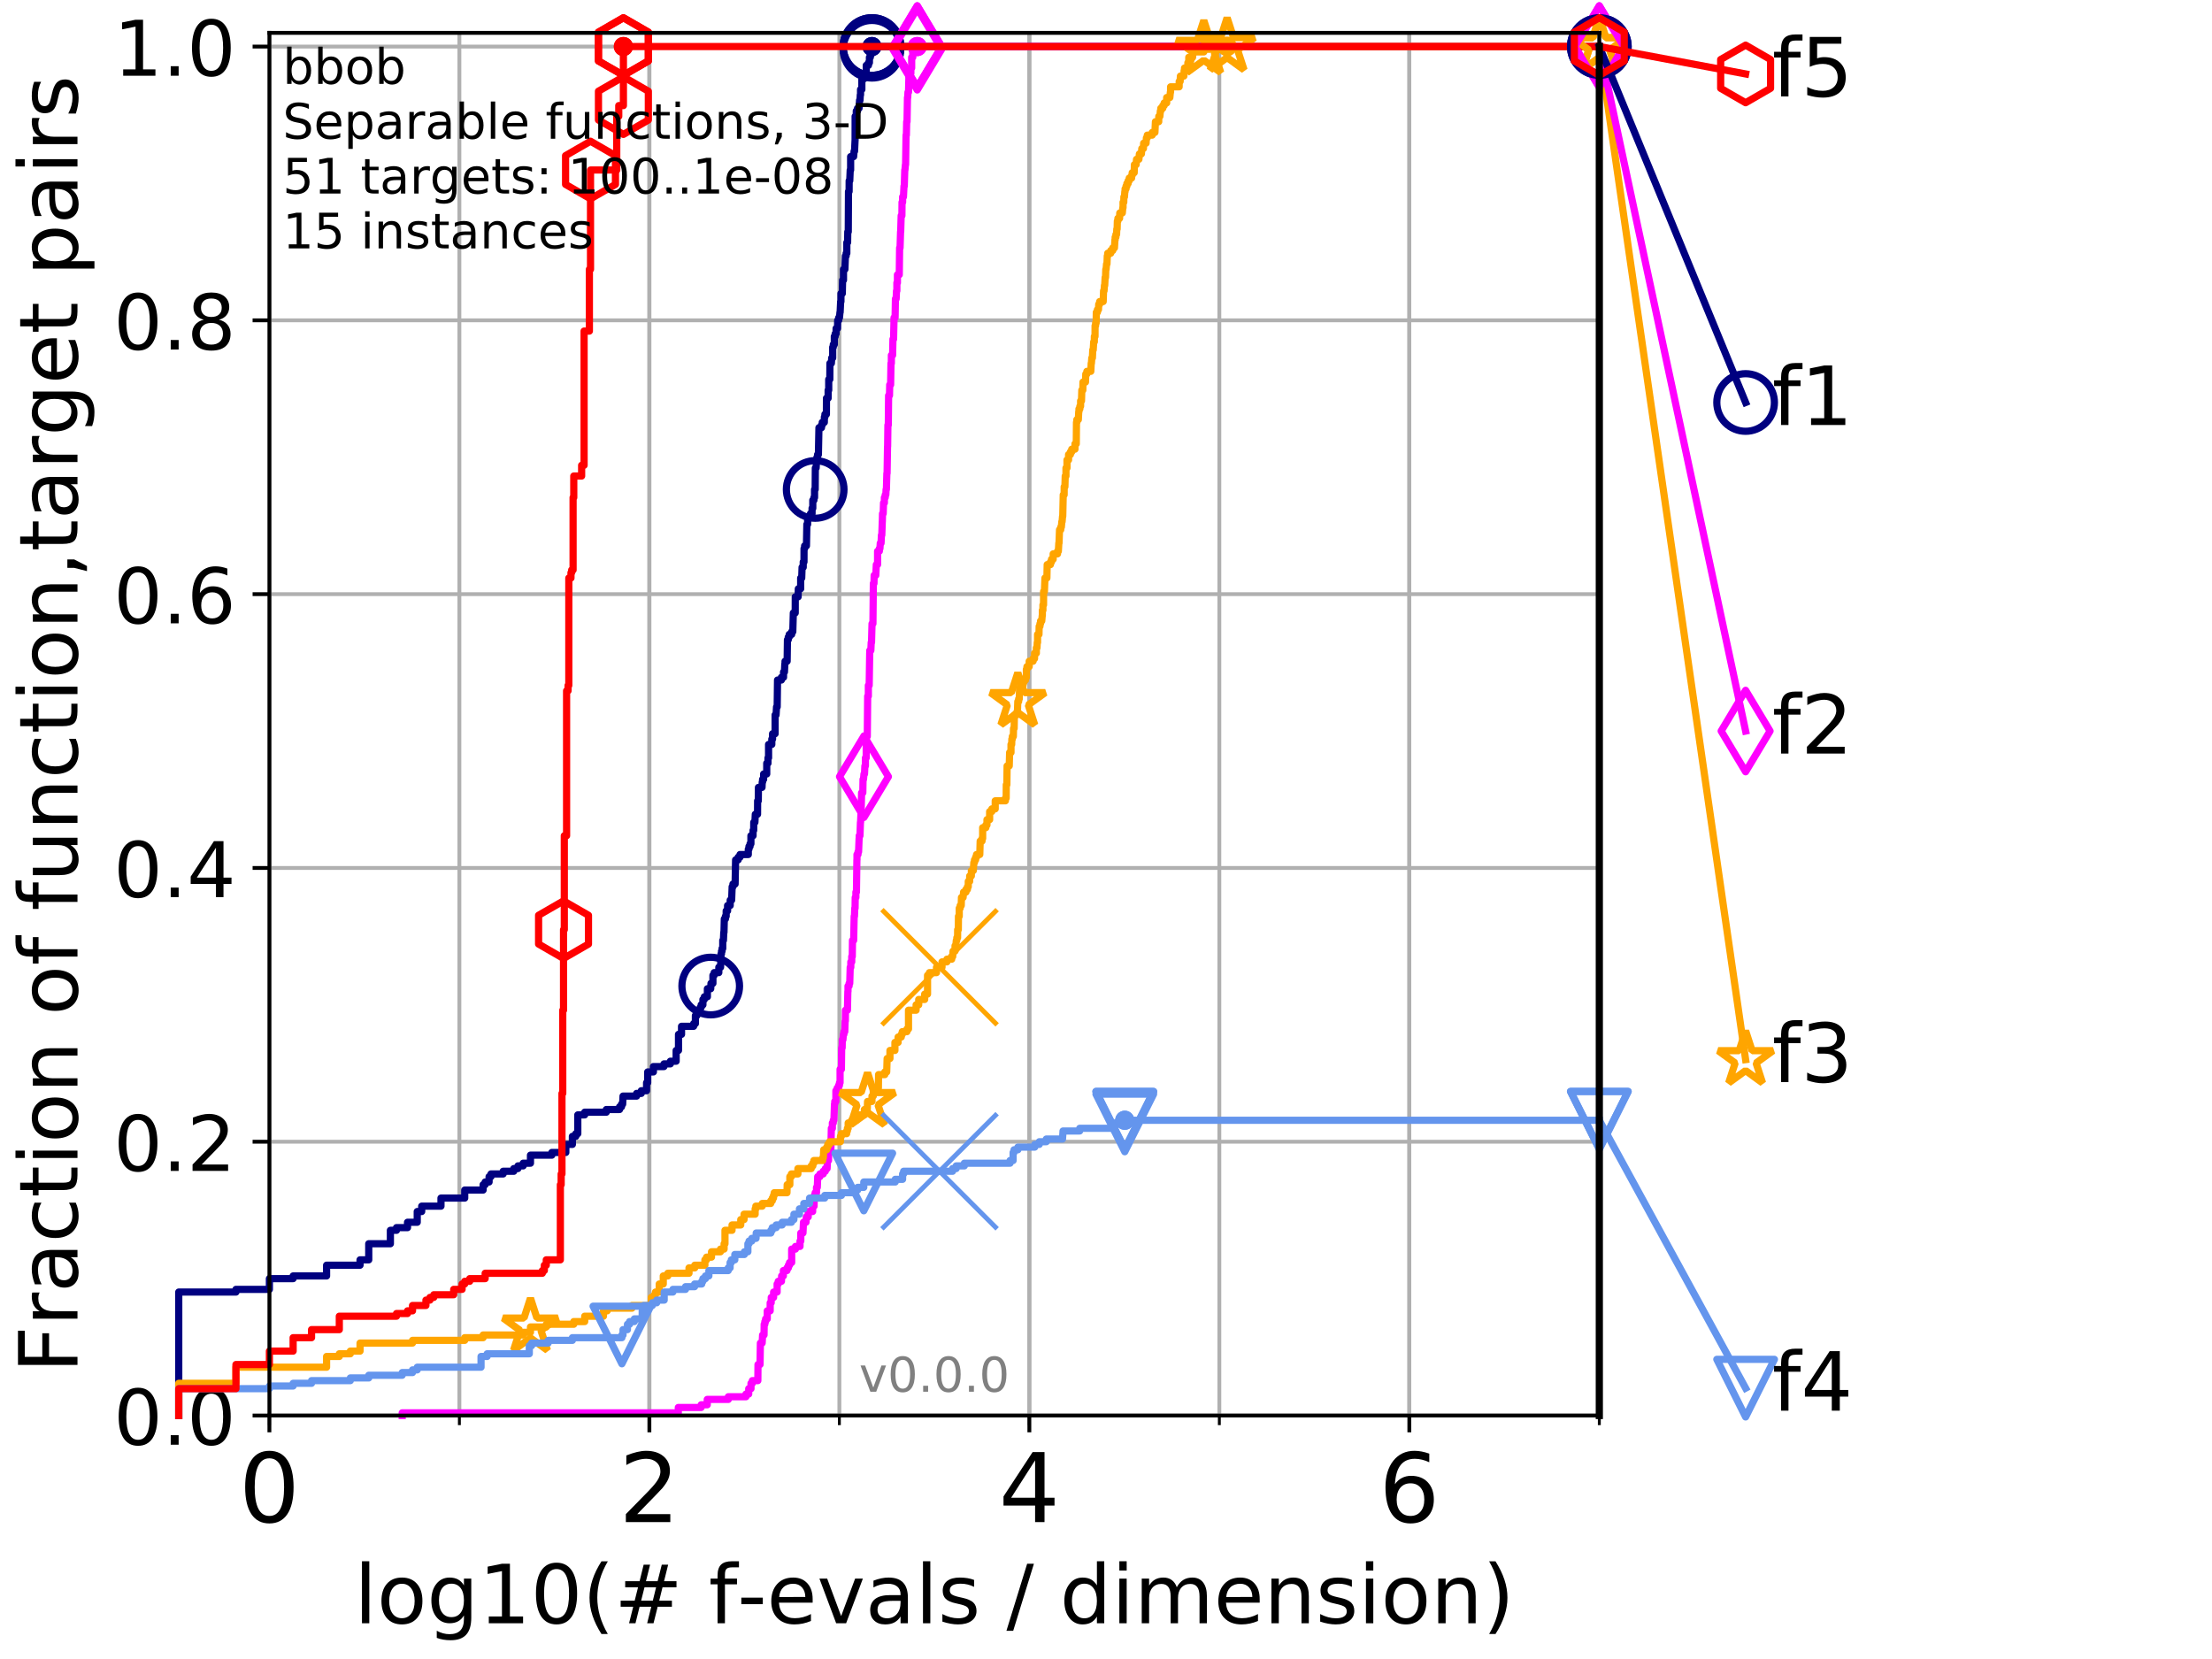 <?xml version="1.0" encoding="utf-8" standalone="no"?>
<!DOCTYPE svg PUBLIC "-//W3C//DTD SVG 1.1//EN"
  "http://www.w3.org/Graphics/SVG/1.1/DTD/svg11.dtd">
<!-- Created with matplotlib (http://matplotlib.org/) -->
<svg height="345.6pt" version="1.1" viewBox="0 0 460.8 345.6" width="460.8pt" xmlns="http://www.w3.org/2000/svg" xmlns:xlink="http://www.w3.org/1999/xlink">
 <defs>
  <style type="text/css">
*{stroke-linecap:butt;stroke-linejoin:round;}
  </style>
 </defs>
 <g id="figure_1">
  <g id="patch_1">
   <path d="M 0 345.6 
L 460.8 345.6 
L 460.8 0 
L 0 0 
z
" style="fill:#ffffff;"/>
  </g>
  <g id="axes_1">
   <g id="patch_2">
    <path d="M 56.12 294.88 
L 333.168 294.88 
L 333.168 6.845 
L 56.12 6.845 
z
" style="fill:#ffffff;"/>
   </g>
   <g id="matplotlib.axis_1">
    <g id="xtick_1">
     <g id="line2d_1">
      <path clip-path="url(#p5a6d4db360)" d="M 56.12 294.88 
L 56.12 6.845 
" style="fill:none;stroke:#b0b0b0;stroke-linecap:square;stroke-width:0.8;"/>
     </g>
     <g id="line2d_2">
      <defs>
       <path d="M 0 0 
L 0 3.5 
" id="m750542072f" style="stroke:#000000;stroke-width:0.8;"/>
      </defs>
      <g>
       <use style="stroke:#000000;stroke-width:0.8;" x="56.12" xlink:href="#m750542072f" y="294.88"/>
      </g>
     </g>
     <g id="text_1">
      <!-- 0 -->
      <defs>
       <path d="M 31.781 66.406 
Q 24.172 66.406 20.328 58.906 
Q 16.5 51.422 16.5 36.375 
Q 16.5 21.391 20.328 13.891 
Q 24.172 6.391 31.781 6.391 
Q 39.453 6.391 43.281 13.891 
Q 47.125 21.391 47.125 36.375 
Q 47.125 51.422 43.281 58.906 
Q 39.453 66.406 31.781 66.406 
z
M 31.781 74.219 
Q 44.047 74.219 50.516 64.516 
Q 56.984 54.828 56.984 36.375 
Q 56.984 17.969 50.516 8.266 
Q 44.047 -1.422 31.781 -1.422 
Q 19.531 -1.422 13.062 8.266 
Q 6.594 17.969 6.594 36.375 
Q 6.594 54.828 13.062 64.516 
Q 19.531 74.219 31.781 74.219 
z
" id="DejaVuSans-30"/>
      </defs>
      <g transform="translate(49.758 317.077)scale(0.2 -0.2)">
       <use xlink:href="#DejaVuSans-30"/>
      </g>
     </g>
    </g>
    <g id="xtick_2">
     <g id="line2d_3">
      <path clip-path="url(#p5a6d4db360)" d="M 135.277 294.88 
L 135.277 6.845 
" style="fill:none;stroke:#b0b0b0;stroke-linecap:square;stroke-width:0.8;"/>
     </g>
     <g id="line2d_4">
      <g>
       <use style="stroke:#000000;stroke-width:0.8;" x="135.277" xlink:href="#m750542072f" y="294.88"/>
      </g>
     </g>
     <g id="text_2">
      <!-- 2 -->
      <defs>
       <path d="M 19.188 8.297 
L 53.609 8.297 
L 53.609 0 
L 7.328 0 
L 7.328 8.297 
Q 12.938 14.109 22.625 23.891 
Q 32.328 33.688 34.812 36.531 
Q 39.547 41.844 41.422 45.531 
Q 43.312 49.219 43.312 52.781 
Q 43.312 58.594 39.234 62.25 
Q 35.156 65.922 28.609 65.922 
Q 23.969 65.922 18.812 64.312 
Q 13.672 62.703 7.812 59.422 
L 7.812 69.391 
Q 13.766 71.781 18.938 73 
Q 24.125 74.219 28.422 74.219 
Q 39.75 74.219 46.484 68.547 
Q 53.219 62.891 53.219 53.422 
Q 53.219 48.922 51.531 44.891 
Q 49.859 40.875 45.406 35.406 
Q 44.188 33.984 37.641 27.219 
Q 31.109 20.453 19.188 8.297 
z
" id="DejaVuSans-32"/>
      </defs>
      <g transform="translate(128.914 317.077)scale(0.2 -0.2)">
       <use xlink:href="#DejaVuSans-32"/>
      </g>
     </g>
    </g>
    <g id="xtick_3">
     <g id="line2d_5">
      <path clip-path="url(#p5a6d4db360)" d="M 214.433 294.88 
L 214.433 6.845 
" style="fill:none;stroke:#b0b0b0;stroke-linecap:square;stroke-width:0.8;"/>
     </g>
     <g id="line2d_6">
      <g>
       <use style="stroke:#000000;stroke-width:0.8;" x="214.433" xlink:href="#m750542072f" y="294.88"/>
      </g>
     </g>
     <g id="text_3">
      <!-- 4 -->
      <defs>
       <path d="M 37.797 64.312 
L 12.891 25.391 
L 37.797 25.391 
z
M 35.203 72.906 
L 47.609 72.906 
L 47.609 25.391 
L 58.016 25.391 
L 58.016 17.188 
L 47.609 17.188 
L 47.609 0 
L 37.797 0 
L 37.797 17.188 
L 4.891 17.188 
L 4.891 26.703 
z
" id="DejaVuSans-34"/>
      </defs>
      <g transform="translate(208.071 317.077)scale(0.2 -0.2)">
       <use xlink:href="#DejaVuSans-34"/>
      </g>
     </g>
    </g>
    <g id="xtick_4">
     <g id="line2d_7">
      <path clip-path="url(#p5a6d4db360)" d="M 293.59 294.88 
L 293.59 6.845 
" style="fill:none;stroke:#b0b0b0;stroke-linecap:square;stroke-width:0.8;"/>
     </g>
     <g id="line2d_8">
      <g>
       <use style="stroke:#000000;stroke-width:0.8;" x="293.59" xlink:href="#m750542072f" y="294.88"/>
      </g>
     </g>
     <g id="text_4">
      <!-- 6 -->
      <defs>
       <path d="M 33.016 40.375 
Q 26.375 40.375 22.484 35.828 
Q 18.609 31.297 18.609 23.391 
Q 18.609 15.531 22.484 10.953 
Q 26.375 6.391 33.016 6.391 
Q 39.656 6.391 43.531 10.953 
Q 47.406 15.531 47.406 23.391 
Q 47.406 31.297 43.531 35.828 
Q 39.656 40.375 33.016 40.375 
z
M 52.594 71.297 
L 52.594 62.312 
Q 48.875 64.062 45.094 64.984 
Q 41.312 65.922 37.594 65.922 
Q 27.828 65.922 22.672 59.328 
Q 17.531 52.734 16.797 39.406 
Q 19.672 43.656 24.016 45.922 
Q 28.375 48.188 33.594 48.188 
Q 44.578 48.188 50.953 41.516 
Q 57.328 34.859 57.328 23.391 
Q 57.328 12.156 50.688 5.359 
Q 44.047 -1.422 33.016 -1.422 
Q 20.359 -1.422 13.672 8.266 
Q 6.984 17.969 6.984 36.375 
Q 6.984 53.656 15.188 63.938 
Q 23.391 74.219 37.203 74.219 
Q 40.922 74.219 44.703 73.484 
Q 48.484 72.75 52.594 71.297 
z
" id="DejaVuSans-36"/>
      </defs>
      <g transform="translate(287.227 317.077)scale(0.2 -0.2)">
       <use xlink:href="#DejaVuSans-36"/>
      </g>
     </g>
    </g>
    <g id="xtick_5">
     <g id="line2d_9">
      <path clip-path="url(#p5a6d4db360)" d="M 56.12 294.88 
L 56.12 6.845 
" style="fill:none;stroke:#b0b0b0;stroke-linecap:square;stroke-width:0.8;"/>
     </g>
     <g id="line2d_10">
      <defs>
       <path d="M 0 0 
L 0 2 
" id="m671735ef1b" style="stroke:#000000;stroke-width:0.6;"/>
      </defs>
      <g>
       <use style="stroke:#000000;stroke-width:0.6;" x="56.12" xlink:href="#m671735ef1b" y="294.88"/>
      </g>
     </g>
    </g>
    <g id="xtick_6">
     <g id="line2d_11">
      <path clip-path="url(#p5a6d4db360)" d="M 95.698 294.88 
L 95.698 6.845 
" style="fill:none;stroke:#b0b0b0;stroke-linecap:square;stroke-width:0.8;"/>
     </g>
     <g id="line2d_12">
      <g>
       <use style="stroke:#000000;stroke-width:0.6;" x="95.698" xlink:href="#m671735ef1b" y="294.88"/>
      </g>
     </g>
    </g>
    <g id="xtick_7">
     <g id="line2d_13">
      <path clip-path="url(#p5a6d4db360)" d="M 135.277 294.88 
L 135.277 6.845 
" style="fill:none;stroke:#b0b0b0;stroke-linecap:square;stroke-width:0.8;"/>
     </g>
     <g id="line2d_14">
      <g>
       <use style="stroke:#000000;stroke-width:0.6;" x="135.277" xlink:href="#m671735ef1b" y="294.88"/>
      </g>
     </g>
    </g>
    <g id="xtick_8">
     <g id="line2d_15">
      <path clip-path="url(#p5a6d4db360)" d="M 174.855 294.88 
L 174.855 6.845 
" style="fill:none;stroke:#b0b0b0;stroke-linecap:square;stroke-width:0.8;"/>
     </g>
     <g id="line2d_16">
      <g>
       <use style="stroke:#000000;stroke-width:0.6;" x="174.855" xlink:href="#m671735ef1b" y="294.88"/>
      </g>
     </g>
    </g>
    <g id="xtick_9">
     <g id="line2d_17">
      <path clip-path="url(#p5a6d4db360)" d="M 214.433 294.88 
L 214.433 6.845 
" style="fill:none;stroke:#b0b0b0;stroke-linecap:square;stroke-width:0.8;"/>
     </g>
     <g id="line2d_18">
      <g>
       <use style="stroke:#000000;stroke-width:0.6;" x="214.433" xlink:href="#m671735ef1b" y="294.88"/>
      </g>
     </g>
    </g>
    <g id="xtick_10">
     <g id="line2d_19">
      <path clip-path="url(#p5a6d4db360)" d="M 254.011 294.88 
L 254.011 6.845 
" style="fill:none;stroke:#b0b0b0;stroke-linecap:square;stroke-width:0.8;"/>
     </g>
     <g id="line2d_20">
      <g>
       <use style="stroke:#000000;stroke-width:0.6;" x="254.011" xlink:href="#m671735ef1b" y="294.88"/>
      </g>
     </g>
    </g>
    <g id="xtick_11">
     <g id="line2d_21">
      <path clip-path="url(#p5a6d4db360)" d="M 293.59 294.88 
L 293.59 6.845 
" style="fill:none;stroke:#b0b0b0;stroke-linecap:square;stroke-width:0.8;"/>
     </g>
     <g id="line2d_22">
      <g>
       <use style="stroke:#000000;stroke-width:0.6;" x="293.59" xlink:href="#m671735ef1b" y="294.88"/>
      </g>
     </g>
    </g>
    <g id="xtick_12">
     <g id="line2d_23">
      <path clip-path="url(#p5a6d4db360)" d="M 333.168 294.88 
L 333.168 6.845 
" style="fill:none;stroke:#b0b0b0;stroke-linecap:square;stroke-width:0.8;"/>
     </g>
     <g id="line2d_24">
      <g>
       <use style="stroke:#000000;stroke-width:0.6;" x="333.168" xlink:href="#m671735ef1b" y="294.88"/>
      </g>
     </g>
    </g>
    <g id="text_5">
     <!-- log10(# f-evals / dimension) -->
     <defs>
      <path d="M 9.422 75.984 
L 18.406 75.984 
L 18.406 0 
L 9.422 0 
z
" id="DejaVuSans-6c"/>
      <path d="M 30.609 48.391 
Q 23.391 48.391 19.188 42.75 
Q 14.984 37.109 14.984 27.297 
Q 14.984 17.484 19.156 11.844 
Q 23.344 6.203 30.609 6.203 
Q 37.797 6.203 41.984 11.859 
Q 46.188 17.531 46.188 27.297 
Q 46.188 37.016 41.984 42.703 
Q 37.797 48.391 30.609 48.391 
z
M 30.609 56 
Q 42.328 56 49.016 48.375 
Q 55.719 40.766 55.719 27.297 
Q 55.719 13.875 49.016 6.219 
Q 42.328 -1.422 30.609 -1.422 
Q 18.844 -1.422 12.172 6.219 
Q 5.516 13.875 5.516 27.297 
Q 5.516 40.766 12.172 48.375 
Q 18.844 56 30.609 56 
z
" id="DejaVuSans-6f"/>
      <path d="M 45.406 27.984 
Q 45.406 37.75 41.375 43.109 
Q 37.359 48.484 30.078 48.484 
Q 22.859 48.484 18.828 43.109 
Q 14.797 37.75 14.797 27.984 
Q 14.797 18.266 18.828 12.891 
Q 22.859 7.516 30.078 7.516 
Q 37.359 7.516 41.375 12.891 
Q 45.406 18.266 45.406 27.984 
z
M 54.391 6.781 
Q 54.391 -7.172 48.188 -13.984 
Q 42 -20.797 29.203 -20.797 
Q 24.469 -20.797 20.266 -20.094 
Q 16.062 -19.391 12.109 -17.922 
L 12.109 -9.188 
Q 16.062 -11.328 19.922 -12.344 
Q 23.781 -13.375 27.781 -13.375 
Q 36.625 -13.375 41.016 -8.766 
Q 45.406 -4.156 45.406 5.172 
L 45.406 9.625 
Q 42.625 4.781 38.281 2.391 
Q 33.938 0 27.875 0 
Q 17.828 0 11.672 7.656 
Q 5.516 15.328 5.516 27.984 
Q 5.516 40.672 11.672 48.328 
Q 17.828 56 27.875 56 
Q 33.938 56 38.281 53.609 
Q 42.625 51.219 45.406 46.391 
L 45.406 54.688 
L 54.391 54.688 
z
" id="DejaVuSans-67"/>
      <path d="M 12.406 8.297 
L 28.516 8.297 
L 28.516 63.922 
L 10.984 60.406 
L 10.984 69.391 
L 28.422 72.906 
L 38.281 72.906 
L 38.281 8.297 
L 54.391 8.297 
L 54.391 0 
L 12.406 0 
z
" id="DejaVuSans-31"/>
      <path d="M 31 75.875 
Q 24.469 64.656 21.281 53.656 
Q 18.109 42.672 18.109 31.391 
Q 18.109 20.125 21.312 9.062 
Q 24.516 -2 31 -13.188 
L 23.188 -13.188 
Q 15.875 -1.703 12.234 9.375 
Q 8.594 20.453 8.594 31.391 
Q 8.594 42.281 12.203 53.312 
Q 15.828 64.359 23.188 75.875 
z
" id="DejaVuSans-28"/>
      <path d="M 51.125 44 
L 36.922 44 
L 32.812 27.688 
L 47.125 27.688 
z
M 43.797 71.781 
L 38.719 51.516 
L 52.984 51.516 
L 58.109 71.781 
L 65.922 71.781 
L 60.891 51.516 
L 76.125 51.516 
L 76.125 44 
L 58.984 44 
L 54.984 27.688 
L 70.516 27.688 
L 70.516 20.219 
L 53.078 20.219 
L 48 0 
L 40.188 0 
L 45.219 20.219 
L 30.906 20.219 
L 25.875 0 
L 18.016 0 
L 23.094 20.219 
L 7.719 20.219 
L 7.719 27.688 
L 24.906 27.688 
L 29 44 
L 13.281 44 
L 13.281 51.516 
L 30.906 51.516 
L 35.891 71.781 
z
" id="DejaVuSans-23"/>
      <path id="DejaVuSans-20"/>
      <path d="M 37.109 75.984 
L 37.109 68.5 
L 28.516 68.5 
Q 23.688 68.5 21.797 66.547 
Q 19.922 64.594 19.922 59.516 
L 19.922 54.688 
L 34.719 54.688 
L 34.719 47.703 
L 19.922 47.703 
L 19.922 0 
L 10.891 0 
L 10.891 47.703 
L 2.297 47.703 
L 2.297 54.688 
L 10.891 54.688 
L 10.891 58.5 
Q 10.891 67.625 15.141 71.797 
Q 19.391 75.984 28.609 75.984 
z
" id="DejaVuSans-66"/>
      <path d="M 4.891 31.391 
L 31.203 31.391 
L 31.203 23.391 
L 4.891 23.391 
z
" id="DejaVuSans-2d"/>
      <path d="M 56.203 29.594 
L 56.203 25.203 
L 14.891 25.203 
Q 15.484 15.922 20.484 11.062 
Q 25.484 6.203 34.422 6.203 
Q 39.594 6.203 44.453 7.469 
Q 49.312 8.734 54.109 11.281 
L 54.109 2.781 
Q 49.266 0.734 44.188 -0.344 
Q 39.109 -1.422 33.891 -1.422 
Q 20.797 -1.422 13.156 6.188 
Q 5.516 13.812 5.516 26.812 
Q 5.516 40.234 12.766 48.109 
Q 20.016 56 32.328 56 
Q 43.359 56 49.781 48.891 
Q 56.203 41.797 56.203 29.594 
z
M 47.219 32.234 
Q 47.125 39.594 43.094 43.984 
Q 39.062 48.391 32.422 48.391 
Q 24.906 48.391 20.391 44.141 
Q 15.875 39.891 15.188 32.172 
z
" id="DejaVuSans-65"/>
      <path d="M 2.984 54.688 
L 12.5 54.688 
L 29.594 8.797 
L 46.688 54.688 
L 56.203 54.688 
L 35.688 0 
L 23.484 0 
z
" id="DejaVuSans-76"/>
      <path d="M 34.281 27.484 
Q 23.391 27.484 19.188 25 
Q 14.984 22.516 14.984 16.5 
Q 14.984 11.719 18.141 8.906 
Q 21.297 6.109 26.703 6.109 
Q 34.188 6.109 38.703 11.406 
Q 43.219 16.703 43.219 25.484 
L 43.219 27.484 
z
M 52.203 31.203 
L 52.203 0 
L 43.219 0 
L 43.219 8.297 
Q 40.141 3.328 35.547 0.953 
Q 30.953 -1.422 24.312 -1.422 
Q 15.922 -1.422 10.953 3.297 
Q 6 8.016 6 15.922 
Q 6 25.141 12.172 29.828 
Q 18.359 34.516 30.609 34.516 
L 43.219 34.516 
L 43.219 35.406 
Q 43.219 41.609 39.141 45 
Q 35.062 48.391 27.688 48.391 
Q 23 48.391 18.547 47.266 
Q 14.109 46.141 10.016 43.891 
L 10.016 52.203 
Q 14.938 54.109 19.578 55.047 
Q 24.219 56 28.609 56 
Q 40.484 56 46.344 49.844 
Q 52.203 43.703 52.203 31.203 
z
" id="DejaVuSans-61"/>
      <path d="M 44.281 53.078 
L 44.281 44.578 
Q 40.484 46.531 36.375 47.5 
Q 32.281 48.484 27.875 48.484 
Q 21.188 48.484 17.844 46.438 
Q 14.5 44.391 14.5 40.281 
Q 14.5 37.156 16.891 35.375 
Q 19.281 33.594 26.516 31.984 
L 29.594 31.297 
Q 39.156 29.25 43.188 25.516 
Q 47.219 21.781 47.219 15.094 
Q 47.219 7.469 41.188 3.016 
Q 35.156 -1.422 24.609 -1.422 
Q 20.219 -1.422 15.453 -0.562 
Q 10.688 0.297 5.422 2 
L 5.422 11.281 
Q 10.406 8.688 15.234 7.391 
Q 20.062 6.109 24.812 6.109 
Q 31.156 6.109 34.562 8.281 
Q 37.984 10.453 37.984 14.406 
Q 37.984 18.062 35.516 20.016 
Q 33.062 21.969 24.703 23.781 
L 21.578 24.516 
Q 13.234 26.266 9.516 29.906 
Q 5.812 33.547 5.812 39.891 
Q 5.812 47.609 11.281 51.797 
Q 16.75 56 26.812 56 
Q 31.781 56 36.172 55.266 
Q 40.578 54.547 44.281 53.078 
z
" id="DejaVuSans-73"/>
      <path d="M 25.391 72.906 
L 33.688 72.906 
L 8.297 -9.281 
L 0 -9.281 
z
" id="DejaVuSans-2f"/>
      <path d="M 45.406 46.391 
L 45.406 75.984 
L 54.391 75.984 
L 54.391 0 
L 45.406 0 
L 45.406 8.203 
Q 42.578 3.328 38.25 0.953 
Q 33.938 -1.422 27.875 -1.422 
Q 17.969 -1.422 11.734 6.484 
Q 5.516 14.406 5.516 27.297 
Q 5.516 40.188 11.734 48.094 
Q 17.969 56 27.875 56 
Q 33.938 56 38.25 53.625 
Q 42.578 51.266 45.406 46.391 
z
M 14.797 27.297 
Q 14.797 17.391 18.875 11.75 
Q 22.953 6.109 30.078 6.109 
Q 37.203 6.109 41.297 11.75 
Q 45.406 17.391 45.406 27.297 
Q 45.406 37.203 41.297 42.844 
Q 37.203 48.484 30.078 48.484 
Q 22.953 48.484 18.875 42.844 
Q 14.797 37.203 14.797 27.297 
z
" id="DejaVuSans-64"/>
      <path d="M 9.422 54.688 
L 18.406 54.688 
L 18.406 0 
L 9.422 0 
z
M 9.422 75.984 
L 18.406 75.984 
L 18.406 64.594 
L 9.422 64.594 
z
" id="DejaVuSans-69"/>
      <path d="M 52 44.188 
Q 55.375 50.25 60.062 53.125 
Q 64.75 56 71.094 56 
Q 79.641 56 84.281 50.016 
Q 88.922 44.047 88.922 33.016 
L 88.922 0 
L 79.891 0 
L 79.891 32.719 
Q 79.891 40.578 77.094 44.375 
Q 74.312 48.188 68.609 48.188 
Q 61.625 48.188 57.562 43.547 
Q 53.516 38.922 53.516 30.906 
L 53.516 0 
L 44.484 0 
L 44.484 32.719 
Q 44.484 40.625 41.703 44.406 
Q 38.922 48.188 33.109 48.188 
Q 26.219 48.188 22.156 43.531 
Q 18.109 38.875 18.109 30.906 
L 18.109 0 
L 9.078 0 
L 9.078 54.688 
L 18.109 54.688 
L 18.109 46.188 
Q 21.188 51.219 25.484 53.609 
Q 29.781 56 35.688 56 
Q 41.656 56 45.828 52.969 
Q 50 49.953 52 44.188 
z
" id="DejaVuSans-6d"/>
      <path d="M 54.891 33.016 
L 54.891 0 
L 45.906 0 
L 45.906 32.719 
Q 45.906 40.484 42.875 44.328 
Q 39.844 48.188 33.797 48.188 
Q 26.516 48.188 22.312 43.547 
Q 18.109 38.922 18.109 30.906 
L 18.109 0 
L 9.078 0 
L 9.078 54.688 
L 18.109 54.688 
L 18.109 46.188 
Q 21.344 51.125 25.703 53.562 
Q 30.078 56 35.797 56 
Q 45.219 56 50.047 50.172 
Q 54.891 44.344 54.891 33.016 
z
" id="DejaVuSans-6e"/>
      <path d="M 8.016 75.875 
L 15.828 75.875 
Q 23.141 64.359 26.781 53.312 
Q 30.422 42.281 30.422 31.391 
Q 30.422 20.453 26.781 9.375 
Q 23.141 -1.703 15.828 -13.188 
L 8.016 -13.188 
Q 14.5 -2 17.703 9.062 
Q 20.906 20.125 20.906 31.391 
Q 20.906 42.672 17.703 53.656 
Q 14.5 64.656 8.016 75.875 
z
" id="DejaVuSans-29"/>
     </defs>
     <g transform="translate(73.803 338.154)scale(0.17 -0.17)">
      <use xlink:href="#DejaVuSans-6c"/>
      <use x="27.783" xlink:href="#DejaVuSans-6f"/>
      <use x="88.965" xlink:href="#DejaVuSans-67"/>
      <use x="152.441" xlink:href="#DejaVuSans-31"/>
      <use x="216.064" xlink:href="#DejaVuSans-30"/>
      <use x="279.688" xlink:href="#DejaVuSans-28"/>
      <use x="318.701" xlink:href="#DejaVuSans-23"/>
      <use x="402.49" xlink:href="#DejaVuSans-20"/>
      <use x="434.277" xlink:href="#DejaVuSans-66"/>
      <use x="469.404" xlink:href="#DejaVuSans-2d"/>
      <use x="505.488" xlink:href="#DejaVuSans-65"/>
      <use x="567.012" xlink:href="#DejaVuSans-76"/>
      <use x="626.191" xlink:href="#DejaVuSans-61"/>
      <use x="687.471" xlink:href="#DejaVuSans-6c"/>
      <use x="715.254" xlink:href="#DejaVuSans-73"/>
      <use x="767.354" xlink:href="#DejaVuSans-20"/>
      <use x="799.141" xlink:href="#DejaVuSans-2f"/>
      <use x="832.832" xlink:href="#DejaVuSans-20"/>
      <use x="864.619" xlink:href="#DejaVuSans-64"/>
      <use x="928.096" xlink:href="#DejaVuSans-69"/>
      <use x="955.879" xlink:href="#DejaVuSans-6d"/>
      <use x="1053.291" xlink:href="#DejaVuSans-65"/>
      <use x="1114.814" xlink:href="#DejaVuSans-6e"/>
      <use x="1178.193" xlink:href="#DejaVuSans-73"/>
      <use x="1230.293" xlink:href="#DejaVuSans-69"/>
      <use x="1258.076" xlink:href="#DejaVuSans-6f"/>
      <use x="1319.258" xlink:href="#DejaVuSans-6e"/>
      <use x="1382.637" xlink:href="#DejaVuSans-29"/>
     </g>
    </g>
   </g>
   <g id="matplotlib.axis_2">
    <g id="ytick_1">
     <g id="line2d_25">
      <path clip-path="url(#p5a6d4db360)" d="M 56.12 294.88 
L 333.168 294.88 
" style="fill:none;stroke:#b0b0b0;stroke-linecap:square;stroke-width:0.8;"/>
     </g>
     <g id="line2d_26">
      <defs>
       <path d="M 0 0 
L -3.5 0 
" id="m4737bc4d0c" style="stroke:#000000;stroke-width:0.8;"/>
      </defs>
      <g>
       <use style="stroke:#000000;stroke-width:0.8;" x="56.12" xlink:href="#m4737bc4d0c" y="294.88"/>
      </g>
     </g>
     <g id="text_6">
      <!-- 0.0 -->
      <defs>
       <path d="M 10.688 12.406 
L 21 12.406 
L 21 0 
L 10.688 0 
z
" id="DejaVuSans-2e"/>
      </defs>
      <g transform="translate(23.675 300.959)scale(0.16 -0.16)">
       <use xlink:href="#DejaVuSans-30"/>
       <use x="63.623" xlink:href="#DejaVuSans-2e"/>
       <use x="95.41" xlink:href="#DejaVuSans-30"/>
      </g>
     </g>
    </g>
    <g id="ytick_2">
     <g id="line2d_27">
      <path clip-path="url(#p5a6d4db360)" d="M 56.12 237.843 
L 333.168 237.843 
" style="fill:none;stroke:#b0b0b0;stroke-linecap:square;stroke-width:0.8;"/>
     </g>
     <g id="line2d_28">
      <g>
       <use style="stroke:#000000;stroke-width:0.8;" x="56.12" xlink:href="#m4737bc4d0c" y="237.843"/>
      </g>
     </g>
     <g id="text_7">
      <!-- 0.2 -->
      <g transform="translate(23.675 243.922)scale(0.16 -0.16)">
       <use xlink:href="#DejaVuSans-30"/>
       <use x="63.623" xlink:href="#DejaVuSans-2e"/>
       <use x="95.41" xlink:href="#DejaVuSans-32"/>
      </g>
     </g>
    </g>
    <g id="ytick_3">
     <g id="line2d_29">
      <path clip-path="url(#p5a6d4db360)" d="M 56.12 180.807 
L 333.168 180.807 
" style="fill:none;stroke:#b0b0b0;stroke-linecap:square;stroke-width:0.8;"/>
     </g>
     <g id="line2d_30">
      <g>
       <use style="stroke:#000000;stroke-width:0.8;" x="56.12" xlink:href="#m4737bc4d0c" y="180.807"/>
      </g>
     </g>
     <g id="text_8">
      <!-- 0.4 -->
      <g transform="translate(23.675 186.886)scale(0.16 -0.16)">
       <use xlink:href="#DejaVuSans-30"/>
       <use x="63.623" xlink:href="#DejaVuSans-2e"/>
       <use x="95.41" xlink:href="#DejaVuSans-34"/>
      </g>
     </g>
    </g>
    <g id="ytick_4">
     <g id="line2d_31">
      <path clip-path="url(#p5a6d4db360)" d="M 56.12 123.77 
L 333.168 123.77 
" style="fill:none;stroke:#b0b0b0;stroke-linecap:square;stroke-width:0.8;"/>
     </g>
     <g id="line2d_32">
      <g>
       <use style="stroke:#000000;stroke-width:0.8;" x="56.12" xlink:href="#m4737bc4d0c" y="123.77"/>
      </g>
     </g>
     <g id="text_9">
      <!-- 0.6 -->
      <g transform="translate(23.675 129.849)scale(0.16 -0.16)">
       <use xlink:href="#DejaVuSans-30"/>
       <use x="63.623" xlink:href="#DejaVuSans-2e"/>
       <use x="95.41" xlink:href="#DejaVuSans-36"/>
      </g>
     </g>
    </g>
    <g id="ytick_5">
     <g id="line2d_33">
      <path clip-path="url(#p5a6d4db360)" d="M 56.12 66.734 
L 333.168 66.734 
" style="fill:none;stroke:#b0b0b0;stroke-linecap:square;stroke-width:0.8;"/>
     </g>
     <g id="line2d_34">
      <g>
       <use style="stroke:#000000;stroke-width:0.8;" x="56.12" xlink:href="#m4737bc4d0c" y="66.734"/>
      </g>
     </g>
     <g id="text_10">
      <!-- 0.8 -->
      <defs>
       <path d="M 31.781 34.625 
Q 24.75 34.625 20.719 30.859 
Q 16.703 27.094 16.703 20.516 
Q 16.703 13.922 20.719 10.156 
Q 24.75 6.391 31.781 6.391 
Q 38.812 6.391 42.859 10.172 
Q 46.922 13.969 46.922 20.516 
Q 46.922 27.094 42.891 30.859 
Q 38.875 34.625 31.781 34.625 
z
M 21.922 38.812 
Q 15.578 40.375 12.031 44.719 
Q 8.5 49.078 8.5 55.328 
Q 8.5 64.062 14.719 69.141 
Q 20.953 74.219 31.781 74.219 
Q 42.672 74.219 48.875 69.141 
Q 55.078 64.062 55.078 55.328 
Q 55.078 49.078 51.531 44.719 
Q 48 40.375 41.703 38.812 
Q 48.828 37.156 52.797 32.312 
Q 56.781 27.484 56.781 20.516 
Q 56.781 9.906 50.312 4.234 
Q 43.844 -1.422 31.781 -1.422 
Q 19.734 -1.422 13.25 4.234 
Q 6.781 9.906 6.781 20.516 
Q 6.781 27.484 10.781 32.312 
Q 14.797 37.156 21.922 38.812 
z
M 18.312 54.391 
Q 18.312 48.734 21.844 45.562 
Q 25.391 42.391 31.781 42.391 
Q 38.141 42.391 41.719 45.562 
Q 45.312 48.734 45.312 54.391 
Q 45.312 60.062 41.719 63.234 
Q 38.141 66.406 31.781 66.406 
Q 25.391 66.406 21.844 63.234 
Q 18.312 60.062 18.312 54.391 
z
" id="DejaVuSans-38"/>
      </defs>
      <g transform="translate(23.675 72.812)scale(0.16 -0.16)">
       <use xlink:href="#DejaVuSans-30"/>
       <use x="63.623" xlink:href="#DejaVuSans-2e"/>
       <use x="95.41" xlink:href="#DejaVuSans-38"/>
      </g>
     </g>
    </g>
    <g id="ytick_6">
     <g id="line2d_35">
      <path clip-path="url(#p5a6d4db360)" d="M 56.12 9.697 
L 333.168 9.697 
" style="fill:none;stroke:#b0b0b0;stroke-linecap:square;stroke-width:0.8;"/>
     </g>
     <g id="line2d_36">
      <g>
       <use style="stroke:#000000;stroke-width:0.8;" x="56.12" xlink:href="#m4737bc4d0c" y="9.697"/>
      </g>
     </g>
     <g id="text_11">
      <!-- 1.0 -->
      <g transform="translate(23.675 15.776)scale(0.16 -0.16)">
       <use xlink:href="#DejaVuSans-31"/>
       <use x="63.623" xlink:href="#DejaVuSans-2e"/>
       <use x="95.41" xlink:href="#DejaVuSans-30"/>
      </g>
     </g>
    </g>
    <g id="text_12">
     <!-- Fraction of function,target pairs -->
     <defs>
      <path d="M 9.812 72.906 
L 51.703 72.906 
L 51.703 64.594 
L 19.672 64.594 
L 19.672 43.109 
L 48.578 43.109 
L 48.578 34.812 
L 19.672 34.812 
L 19.672 0 
L 9.812 0 
z
" id="DejaVuSans-46"/>
      <path d="M 41.109 46.297 
Q 39.594 47.172 37.812 47.578 
Q 36.031 48 33.891 48 
Q 26.266 48 22.188 43.047 
Q 18.109 38.094 18.109 28.812 
L 18.109 0 
L 9.078 0 
L 9.078 54.688 
L 18.109 54.688 
L 18.109 46.188 
Q 20.953 51.172 25.484 53.578 
Q 30.031 56 36.531 56 
Q 37.453 56 38.578 55.875 
Q 39.703 55.766 41.062 55.516 
z
" id="DejaVuSans-72"/>
      <path d="M 48.781 52.594 
L 48.781 44.188 
Q 44.969 46.297 41.141 47.344 
Q 37.312 48.391 33.406 48.391 
Q 24.656 48.391 19.812 42.844 
Q 14.984 37.312 14.984 27.297 
Q 14.984 17.281 19.812 11.734 
Q 24.656 6.203 33.406 6.203 
Q 37.312 6.203 41.141 7.25 
Q 44.969 8.297 48.781 10.406 
L 48.781 2.094 
Q 45.016 0.344 40.984 -0.531 
Q 36.969 -1.422 32.422 -1.422 
Q 20.062 -1.422 12.781 6.344 
Q 5.516 14.109 5.516 27.297 
Q 5.516 40.672 12.859 48.328 
Q 20.219 56 33.016 56 
Q 37.156 56 41.109 55.141 
Q 45.062 54.297 48.781 52.594 
z
" id="DejaVuSans-63"/>
      <path d="M 18.312 70.219 
L 18.312 54.688 
L 36.812 54.688 
L 36.812 47.703 
L 18.312 47.703 
L 18.312 18.016 
Q 18.312 11.328 20.141 9.422 
Q 21.969 7.516 27.594 7.516 
L 36.812 7.516 
L 36.812 0 
L 27.594 0 
Q 17.188 0 13.234 3.875 
Q 9.281 7.766 9.281 18.016 
L 9.281 47.703 
L 2.688 47.703 
L 2.688 54.688 
L 9.281 54.688 
L 9.281 70.219 
z
" id="DejaVuSans-74"/>
      <path d="M 8.5 21.578 
L 8.5 54.688 
L 17.484 54.688 
L 17.484 21.922 
Q 17.484 14.156 20.5 10.266 
Q 23.531 6.391 29.594 6.391 
Q 36.859 6.391 41.078 11.031 
Q 45.312 15.672 45.312 23.688 
L 45.312 54.688 
L 54.297 54.688 
L 54.297 0 
L 45.312 0 
L 45.312 8.406 
Q 42.047 3.422 37.719 1 
Q 33.406 -1.422 27.688 -1.422 
Q 18.266 -1.422 13.375 4.438 
Q 8.5 10.297 8.5 21.578 
z
M 31.109 56 
z
" id="DejaVuSans-75"/>
      <path d="M 11.719 12.406 
L 22.016 12.406 
L 22.016 4 
L 14.016 -11.625 
L 7.719 -11.625 
L 11.719 4 
z
" id="DejaVuSans-2c"/>
      <path d="M 18.109 8.203 
L 18.109 -20.797 
L 9.078 -20.797 
L 9.078 54.688 
L 18.109 54.688 
L 18.109 46.391 
Q 20.953 51.266 25.266 53.625 
Q 29.594 56 35.594 56 
Q 45.562 56 51.781 48.094 
Q 58.016 40.188 58.016 27.297 
Q 58.016 14.406 51.781 6.484 
Q 45.562 -1.422 35.594 -1.422 
Q 29.594 -1.422 25.266 0.953 
Q 20.953 3.328 18.109 8.203 
z
M 48.688 27.297 
Q 48.688 37.203 44.609 42.844 
Q 40.531 48.484 33.406 48.484 
Q 26.266 48.484 22.188 42.844 
Q 18.109 37.203 18.109 27.297 
Q 18.109 17.391 22.188 11.75 
Q 26.266 6.109 33.406 6.109 
Q 40.531 6.109 44.609 11.75 
Q 48.688 17.391 48.688 27.297 
z
" id="DejaVuSans-70"/>
     </defs>
     <g transform="translate(16.14 286.002)rotate(-90)scale(0.17 -0.17)">
      <use xlink:href="#DejaVuSans-46"/>
      <use x="57.41" xlink:href="#DejaVuSans-72"/>
      <use x="98.523" xlink:href="#DejaVuSans-61"/>
      <use x="159.803" xlink:href="#DejaVuSans-63"/>
      <use x="214.783" xlink:href="#DejaVuSans-74"/>
      <use x="253.992" xlink:href="#DejaVuSans-69"/>
      <use x="281.775" xlink:href="#DejaVuSans-6f"/>
      <use x="342.957" xlink:href="#DejaVuSans-6e"/>
      <use x="406.336" xlink:href="#DejaVuSans-20"/>
      <use x="438.123" xlink:href="#DejaVuSans-6f"/>
      <use x="499.305" xlink:href="#DejaVuSans-66"/>
      <use x="534.51" xlink:href="#DejaVuSans-20"/>
      <use x="566.297" xlink:href="#DejaVuSans-66"/>
      <use x="601.502" xlink:href="#DejaVuSans-75"/>
      <use x="664.881" xlink:href="#DejaVuSans-6e"/>
      <use x="728.26" xlink:href="#DejaVuSans-63"/>
      <use x="783.24" xlink:href="#DejaVuSans-74"/>
      <use x="822.449" xlink:href="#DejaVuSans-69"/>
      <use x="850.232" xlink:href="#DejaVuSans-6f"/>
      <use x="911.414" xlink:href="#DejaVuSans-6e"/>
      <use x="974.793" xlink:href="#DejaVuSans-2c"/>
      <use x="1006.58" xlink:href="#DejaVuSans-74"/>
      <use x="1045.789" xlink:href="#DejaVuSans-61"/>
      <use x="1107.068" xlink:href="#DejaVuSans-72"/>
      <use x="1148.166" xlink:href="#DejaVuSans-67"/>
      <use x="1211.643" xlink:href="#DejaVuSans-65"/>
      <use x="1273.166" xlink:href="#DejaVuSans-74"/>
      <use x="1312.375" xlink:href="#DejaVuSans-20"/>
      <use x="1344.162" xlink:href="#DejaVuSans-70"/>
      <use x="1407.639" xlink:href="#DejaVuSans-61"/>
      <use x="1468.918" xlink:href="#DejaVuSans-69"/>
      <use x="1496.701" xlink:href="#DejaVuSans-72"/>
      <use x="1537.814" xlink:href="#DejaVuSans-73"/>
     </g>
    </g>
   </g>
   <g id="line2d_37">
    <defs>
     <path d="M 0 1.5 
C 0.398 1.5 0.779 1.342 1.061 1.061 
C 1.342 0.779 1.5 0.398 1.5 0 
C 1.5 -0.398 1.342 -0.779 1.061 -1.061 
C 0.779 -1.342 0.398 -1.5 0 -1.5 
C -0.398 -1.5 -0.779 -1.342 -1.061 -1.061 
C -1.342 -0.779 -1.5 -0.398 -1.5 0 
C -1.5 0.398 -1.342 0.779 -1.061 1.061 
C -0.779 1.342 -0.398 1.5 0 1.5 
z
" id="m57daf97632" style="stroke:#000080;"/>
    </defs>
    <g>
     <use style="fill:#000080;stroke:#000080;" x="181.644" xlink:href="#m57daf97632" y="9.697"/>
     <use style="fill:#000080;stroke:#000080;" x="181.644" xlink:href="#m57daf97632" y="9.697"/>
    </g>
   </g>
   <g id="line2d_38">
    <path d="M 37.236 294.88 
L 37.236 269.158 
L 49.151 269.158 
L 49.151 268.598 
L 56.12 268.598 
L 56.12 266.362 
L 61.065 266.362 
L 61.065 265.803 
L 68.034 265.803 
L 68.034 263.566 
L 75.004 263.566 
L 75.004 262.447 
L 76.815 262.447 
L 76.815 259.092 
L 81.324 259.092 
L 81.324 256.296 
L 82.598 256.296 
L 82.598 255.737 
L 84.893 255.737 
L 84.893 254.619 
L 86.918 254.619 
L 86.918 252.382 
L 87.847 252.382 
L 87.847 251.264 
L 91.863 251.264 
L 91.863 249.586 
L 96.808 249.586 
L 96.808 247.909 
L 100.643 247.909 
L 100.643 246.79 
L 101.068 246.79 
L 101.068 246.231 
L 101.886 246.231 
L 101.886 245.113 
L 102.281 245.113 
L 102.281 244.554 
L 104.819 244.554 
L 104.819 243.994 
L 107.03 243.994 
L 107.03 243.435 
L 107.897 243.435 
L 107.897 242.876 
L 108.988 242.876 
L 108.988 242.317 
L 110.506 242.317 
L 110.506 240.639 
L 114.96 240.639 
L 114.96 240.08 
L 117.874 240.08 
L 117.874 238.403 
L 119.238 238.403 
L 119.238 236.725 
L 119.951 236.725 
L 119.951 236.166 
L 120.365 236.166 
L 120.365 232.252 
L 121.804 232.252 
L 121.804 231.692 
L 126.304 231.692 
L 126.304 231.133 
L 129.064 231.133 
L 129.064 230.574 
L 129.47 230.574 
L 129.47 230.015 
L 129.709 230.015 
L 129.788 228.337 
L 132.617 228.337 
L 132.617 227.778 
L 133.592 227.778 
L 133.592 227.219 
L 134.694 227.219 
L 134.694 225.541 
L 134.929 225.541 
L 134.929 223.305 
L 136.115 223.305 
L 136.115 222.186 
L 138.315 222.186 
L 138.315 221.627 
L 139.654 221.627 
L 139.654 221.068 
L 140.854 221.068 
L 140.854 218.831 
L 141.344 218.831 
L 141.344 215.476 
L 141.976 215.476 
L 141.976 213.799 
L 144.498 213.799 
L 144.498 213.239 
L 144.863 213.239 
L 144.863 211.562 
L 145.188 211.562 
L 145.188 211.003 
L 145.851 211.003 
L 145.851 209.884 
L 146.066 209.884 
L 146.066 209.325 
L 146.429 209.325 
L 146.429 208.207 
L 146.726 208.207 
L 146.726 207.648 
L 147.362 207.648 
L 147.362 205.97 
L 148.057 205.97 
L 148.111 204.852 
L 148.514 204.852 
L 148.514 203.174 
L 148.777 203.174 
L 148.777 202.615 
L 149.742 202.615 
L 149.742 201.497 
L 150.108 201.497 
L 150.205 198.701 
L 150.301 198.701 
L 150.301 198.141 
L 150.42 198.141 
L 150.42 197.582 
L 150.562 197.582 
L 150.562 195.905 
L 150.702 195.905 
L 150.772 194.227 
L 150.819 194.227 
L 150.888 191.431 
L 151.118 191.431 
L 151.118 190.872 
L 151.277 190.872 
L 151.277 189.754 
L 151.568 189.754 
L 151.568 188.635 
L 152.114 188.635 
L 152.114 187.517 
L 152.413 187.517 
L 152.518 184.721 
L 152.685 184.721 
L 152.685 184.162 
L 153.137 184.162 
L 153.238 179.129 
L 153.774 179.129 
L 153.774 178.57 
L 154.16 178.57 
L 154.16 178.011 
L 155.885 178.011 
L 155.885 176.893 
L 156.023 176.893 
L 156.023 176.333 
L 156.244 176.333 
L 156.244 175.774 
L 156.429 175.774 
L 156.429 174.097 
L 156.875 174.097 
L 156.875 172.978 
L 157.005 172.978 
L 157.021 171.301 
L 157.262 171.301 
L 157.342 169.623 
L 157.811 169.623 
L 157.827 166.827 
L 157.965 166.827 
L 157.996 164.031 
L 158.743 164.031 
L 158.787 162.913 
L 158.86 162.913 
L 158.86 162.354 
L 159.076 162.354 
L 159.076 161.235 
L 159.724 161.235 
L 159.724 158.999 
L 159.985 158.999 
L 159.985 157.88 
L 160.107 157.88 
L 160.107 155.084 
L 160.782 155.084 
L 160.782 153.966 
L 160.938 153.966 
L 160.938 152.848 
L 161.47 152.848 
L 161.47 148.933 
L 161.669 148.933 
L 161.767 147.256 
L 161.901 147.256 
L 161.974 141.664 
L 162.779 141.664 
L 162.779 141.105 
L 163.225 141.105 
L 163.225 139.987 
L 163.415 139.987 
L 163.493 138.309 
L 163.537 138.309 
L 163.537 137.75 
L 163.975 137.75 
L 164.039 133.276 
L 164.21 133.276 
L 164.21 132.717 
L 164.411 132.717 
L 164.411 132.158 
L 164.919 132.158 
L 164.919 131.599 
L 165.153 131.599 
L 165.263 127.685 
L 165.659 127.685 
L 165.669 124.329 
L 166.264 124.329 
L 166.302 122.652 
L 166.794 122.652 
L 166.794 120.415 
L 167.013 120.415 
L 167.085 118.178 
L 167.326 118.178 
L 167.326 117.06 
L 167.486 117.06 
L 167.494 114.264 
L 167.617 114.264 
L 167.617 113.705 
L 167.997 113.705 
L 168.082 109.231 
L 168.243 109.231 
L 168.243 108.113 
L 168.468 108.113 
L 168.468 107.554 
L 168.838 107.554 
L 168.838 106.995 
L 169.168 106.995 
L 169.168 105.876 
L 169.319 105.876 
L 169.319 104.199 
L 169.555 104.199 
L 169.555 103.64 
L 169.687 103.64 
L 169.687 101.962 
L 169.818 101.962 
L 169.849 97.489 
L 170.017 97.489 
L 170.107 95.811 
L 170.183 95.811 
L 170.183 95.252 
L 170.318 95.252 
L 170.318 94.693 
L 170.488 94.693 
L 170.599 89.101 
L 171.126 89.101 
L 171.126 88.542 
L 171.289 88.542 
L 171.289 87.983 
L 171.721 87.983 
L 171.735 86.864 
L 171.844 86.864 
L 171.844 86.305 
L 172.155 86.305 
L 172.169 82.95 
L 172.514 82.95 
L 172.514 81.272 
L 172.638 81.272 
L 172.638 79.036 
L 172.865 79.036 
L 172.89 75.681 
L 173.19 75.681 
L 173.259 74.562 
L 173.465 74.562 
L 173.465 72.325 
L 173.589 72.325 
L 173.589 71.766 
L 173.803 71.766 
L 173.803 70.089 
L 173.979 70.089 
L 173.979 69.53 
L 174.171 69.53 
L 174.177 68.411 
L 174.472 68.411 
L 174.502 66.734 
L 174.717 66.734 
L 174.717 66.174 
L 174.878 66.174 
L 174.98 65.056 
L 175.015 65.056 
L 175.122 62.819 
L 175.184 62.819 
L 175.184 61.142 
L 175.468 61.142 
L 175.529 58.346 
L 175.715 58.346 
L 175.715 56.109 
L 176.007 56.109 
L 176.114 53.313 
L 176.268 53.313 
L 176.268 52.754 
L 176.41 52.754 
L 176.41 50.517 
L 176.571 50.517 
L 176.607 48.281 
L 176.71 48.281 
L 176.757 39.893 
L 176.884 39.893 
L 176.895 37.656 
L 177.021 37.656 
L 177.112 35.419 
L 177.202 35.419 
L 177.202 32.624 
L 177.826 32.624 
L 177.917 31.505 
L 178.017 31.505 
L 178.122 29.268 
L 178.131 29.268 
L 178.141 24.236 
L 178.381 24.236 
L 178.381 23.117 
L 178.635 23.117 
L 178.635 22.558 
L 178.954 22.558 
L 179.062 20.881 
L 179.156 20.881 
L 179.214 19.762 
L 179.267 19.762 
L 179.267 18.644 
L 179.54 18.644 
L 179.54 16.407 
L 180.013 16.407 
L 180.013 15.848 
L 180.316 15.848 
L 180.316 15.289 
L 180.457 15.289 
L 180.457 13.611 
L 180.918 13.611 
L 180.918 13.052 
L 181.115 13.052 
L 181.115 11.934 
L 181.305 11.934 
L 181.305 11.375 
L 181.493 11.375 
L 181.493 10.256 
L 181.644 10.256 
L 181.644 9.697 
L 333.168 9.697 
L 333.168 9.697 
" style="fill:none;stroke:#000080;stroke-linecap:square;stroke-width:1.5;"/>
   </g>
   <g id="line2d_39">
    <defs>
     <path d="M 0 6 
C 1.591 6 3.117 5.368 4.243 4.243 
C 5.368 3.117 6 1.591 6 0 
C 6 -1.591 5.368 -3.117 4.243 -4.243 
C 3.117 -5.368 1.591 -6 0 -6 
C -1.591 -6 -3.117 -5.368 -4.243 -4.243 
C -5.368 -3.117 -6 -1.591 -6 0 
C -6 1.591 -5.368 3.117 -4.243 4.243 
C -3.117 5.368 -1.591 6 0 6 
z
" id="m8a7522ccb0" style="stroke:#000080;stroke-width:1.5;"/>
    </defs>
    <g>
     <use style="fill-opacity:0;stroke:#000080;stroke-width:1.5;" x="148.057" xlink:href="#m8a7522ccb0" y="205.411"/>
     <use style="fill-opacity:0;stroke:#000080;stroke-width:1.5;" x="169.818" xlink:href="#m8a7522ccb0" y="101.962"/>
     <use style="fill-opacity:0;stroke:#000080;stroke-width:1.5;" x="181.644" xlink:href="#m8a7522ccb0" y="10.256"/>
     <use style="fill-opacity:0;stroke:#000080;stroke-width:1.5;" x="181.644" xlink:href="#m8a7522ccb0" y="9.697"/>
     <use style="fill-opacity:0;stroke:#000080;stroke-width:1.5;" x="181.644" xlink:href="#m8a7522ccb0" y="9.697"/>
     <use style="fill-opacity:0;stroke:#000080;stroke-width:1.5;" x="333.168" xlink:href="#m8a7522ccb0" y="9.697"/>
    </g>
   </g>
   <g id="line2d_40">
    <path style="fill:none;stroke:#000080;stroke-linecap:square;stroke-width:1.5;"/>
    <g/>
   </g>
   <g id="line2d_41">
    <defs>
     <path d="M 0 1.5 
C 0.398 1.5 0.779 1.342 1.061 1.061 
C 1.342 0.779 1.5 0.398 1.5 0 
C 1.5 -0.398 1.342 -0.779 1.061 -1.061 
C 0.779 -1.342 0.398 -1.5 0 -1.5 
C -0.398 -1.5 -0.779 -1.342 -1.061 -1.061 
C -1.342 -0.779 -1.5 -0.398 -1.5 0 
C -1.5 0.398 -1.342 0.779 -1.061 1.061 
C -0.779 1.342 -0.398 1.5 0 1.5 
z
" id="m479fdddda7" style="stroke:#ff00ff;"/>
    </defs>
    <g>
     <use style="fill:#ff00ff;stroke:#ff00ff;" x="191.079" xlink:href="#m479fdddda7" y="9.697"/>
     <use style="fill:#ff00ff;stroke:#ff00ff;" x="191.079" xlink:href="#m479fdddda7" y="9.697"/>
    </g>
   </g>
   <g id="line2d_42">
    <path d="M 83.784 294.88 
L 83.784 294.321 
L 141.304 294.321 
L 141.304 293.202 
L 146.066 293.202 
L 146.066 292.643 
L 147.333 292.643 
L 147.333 291.525 
L 151.723 291.525 
L 151.723 290.966 
L 155.394 290.966 
L 155.394 290.407 
L 155.971 290.407 
L 155.971 289.288 
L 156.446 289.288 
L 156.446 288.17 
L 156.728 288.17 
L 156.728 287.611 
L 157.873 287.611 
L 157.904 284.256 
L 158.329 284.256 
L 158.403 279.782 
L 158.772 279.782 
L 158.86 278.105 
L 159.162 278.105 
L 159.191 275.868 
L 159.333 275.868 
L 159.333 275.309 
L 159.488 275.309 
L 159.488 274.749 
L 159.834 274.749 
L 159.834 273.072 
L 160.441 273.072 
L 160.441 271.394 
L 160.652 271.394 
L 160.665 270.276 
L 161.155 270.276 
L 161.155 269.158 
L 161.889 269.158 
L 161.889 267.48 
L 162.119 267.48 
L 162.119 266.921 
L 162.791 266.921 
L 162.826 265.803 
L 163.191 265.803 
L 163.191 264.684 
L 163.942 264.684 
L 163.942 264.125 
L 164.232 264.125 
L 164.232 263.566 
L 164.474 263.566 
L 164.474 263.007 
L 164.919 263.007 
L 164.919 260.211 
L 165.708 260.211 
L 165.708 259.652 
L 166.657 259.652 
L 166.657 258.533 
L 166.822 258.533 
L 166.822 256.856 
L 167.273 256.856 
L 167.38 254.619 
L 167.903 254.619 
L 167.971 253.501 
L 168.368 253.501 
L 168.368 252.382 
L 169.288 252.382 
L 169.288 251.264 
L 169.586 251.264 
L 169.633 249.027 
L 169.818 249.027 
L 169.818 248.468 
L 170.092 248.468 
L 170.092 247.35 
L 170.258 247.35 
L 170.347 245.113 
L 170.803 245.113 
L 170.803 244.554 
L 171.493 244.554 
L 171.493 243.994 
L 171.926 243.994 
L 171.926 243.435 
L 172.296 243.435 
L 172.382 241.758 
L 172.592 241.758 
L 172.605 240.08 
L 172.967 240.08 
L 172.967 239.521 
L 173.088 239.521 
L 173.183 235.048 
L 173.397 235.048 
L 173.397 233.929 
L 173.589 233.929 
L 173.589 233.37 
L 173.724 233.37 
L 173.834 230.015 
L 173.895 230.015 
L 173.895 229.456 
L 174.129 229.456 
L 174.129 227.219 
L 174.402 227.219 
L 174.402 226.66 
L 174.694 226.66 
L 174.694 226.101 
L 174.872 226.101 
L 174.872 225.541 
L 175.003 225.541 
L 175.003 222.745 
L 175.279 222.745 
L 175.335 218.272 
L 175.435 218.272 
L 175.463 216.594 
L 175.6 216.594 
L 175.688 215.476 
L 175.797 215.476 
L 175.797 214.917 
L 175.98 214.917 
L 176.055 212.68 
L 176.103 212.68 
L 176.125 210.443 
L 176.535 210.443 
L 176.623 206.529 
L 176.654 206.529 
L 176.654 205.411 
L 176.884 205.411 
L 176.884 204.852 
L 177.016 204.852 
L 177.112 201.497 
L 177.237 201.497 
L 177.237 200.378 
L 177.431 200.378 
L 177.431 199.26 
L 177.544 199.26 
L 177.588 195.905 
L 177.83 195.905 
L 177.941 190.872 
L 178.003 190.872 
L 178.06 189.195 
L 178.127 189.195 
L 178.155 186.958 
L 178.296 186.958 
L 178.296 185.839 
L 178.413 185.839 
L 178.506 179.129 
L 178.525 179.129 
L 178.525 178.011 
L 178.736 178.011 
L 178.736 177.452 
L 178.859 177.452 
L 178.968 174.656 
L 178.99 174.656 
L 178.99 174.097 
L 179.147 174.097 
L 179.245 171.301 
L 179.272 171.301 
L 179.378 169.064 
L 179.391 169.064 
L 179.483 165.15 
L 179.739 165.15 
L 179.787 162.354 
L 179.881 162.354 
L 179.979 161.235 
L 180.094 161.235 
L 180.17 159.558 
L 180.283 159.558 
L 180.283 157.88 
L 180.449 157.88 
L 180.449 153.407 
L 180.671 153.407 
L 180.753 145.019 
L 180.894 145.019 
L 180.894 142.782 
L 181.067 142.782 
L 181.174 136.072 
L 181.186 136.072 
L 181.186 135.513 
L 181.415 135.513 
L 181.485 133.836 
L 181.555 133.836 
L 181.659 129.921 
L 181.847 129.921 
L 181.935 121.534 
L 182.067 121.534 
L 182.101 119.856 
L 182.443 119.856 
L 182.553 117.619 
L 182.815 117.619 
L 182.815 114.823 
L 183.186 114.823 
L 183.186 114.264 
L 183.309 114.264 
L 183.375 113.146 
L 183.542 113.146 
L 183.618 111.468 
L 183.694 111.468 
L 183.796 108.672 
L 183.806 108.672 
L 183.844 106.995 
L 183.982 106.995 
L 184.056 104.758 
L 184.233 104.758 
L 184.233 103.64 
L 184.405 103.64 
L 184.405 103.08 
L 184.539 103.08 
L 184.588 101.962 
L 184.653 101.962 
L 184.75 98.607 
L 184.795 98.607 
L 184.888 93.015 
L 184.91 93.015 
L 184.968 88.542 
L 185.05 88.542 
L 185.113 82.391 
L 185.298 82.391 
L 185.342 80.154 
L 185.531 80.154 
L 185.608 75.681 
L 185.687 75.681 
L 185.687 74.003 
L 185.945 74.003 
L 186.017 70.648 
L 186.148 70.648 
L 186.246 66.174 
L 186.466 66.174 
L 186.533 62.26 
L 186.683 62.26 
L 186.758 60.583 
L 186.835 60.583 
L 186.835 58.905 
L 186.951 58.905 
L 186.951 57.228 
L 187.333 57.228 
L 187.405 51.636 
L 187.498 51.636 
L 187.602 48.281 
L 187.63 48.281 
L 187.73 44.926 
L 187.884 44.926 
L 187.908 42.13 
L 188.031 42.13 
L 188.031 41.011 
L 188.206 41.011 
L 188.316 38.775 
L 188.379 38.775 
L 188.48 35.419 
L 188.519 35.419 
L 188.614 34.301 
L 188.653 34.301 
L 188.748 28.15 
L 188.814 28.15 
L 188.877 25.354 
L 188.951 25.354 
L 189.041 20.322 
L 189.092 20.322 
L 189.146 19.203 
L 189.261 19.203 
L 189.357 15.289 
L 189.752 15.289 
L 189.752 14.171 
L 189.917 14.171 
L 189.917 11.934 
L 190.145 11.934 
L 190.145 10.815 
L 190.483 10.815 
L 190.483 10.256 
L 191.079 10.256 
L 191.079 9.697 
L 333.168 9.697 
L 333.168 9.697 
" style="fill:none;stroke:#ff00ff;stroke-linecap:square;stroke-width:1.5;"/>
   </g>
   <g id="line2d_43">
    <defs>
     <path d="M -0 8.485 
L 5.091 0 
L 0 -8.485 
L -5.091 -0 
z
" id="m4fae011f1f" style="stroke:#ff00ff;stroke-linejoin:miter;stroke-width:1.5;"/>
    </defs>
    <g>
     <use style="fill-opacity:0;stroke:#ff00ff;stroke-linejoin:miter;stroke-width:1.5;" x="179.979" xlink:href="#m4fae011f1f" y="161.795"/>
     <use style="fill-opacity:0;stroke:#ff00ff;stroke-linejoin:miter;stroke-width:1.5;" x="191.079" xlink:href="#m4fae011f1f" y="10.256"/>
     <use style="fill-opacity:0;stroke:#ff00ff;stroke-linejoin:miter;stroke-width:1.5;" x="191.079" xlink:href="#m4fae011f1f" y="9.697"/>
     <use style="fill-opacity:0;stroke:#ff00ff;stroke-linejoin:miter;stroke-width:1.5;" x="191.079" xlink:href="#m4fae011f1f" y="9.697"/>
     <use style="fill-opacity:0;stroke:#ff00ff;stroke-linejoin:miter;stroke-width:1.5;" x="333.168" xlink:href="#m4fae011f1f" y="9.697"/>
    </g>
   </g>
   <g id="line2d_44">
    <path style="fill:none;stroke:#ff00ff;stroke-linecap:square;stroke-width:1.5;"/>
    <g/>
   </g>
   <g id="line2d_45">
    <defs>
     <path d="M 0 1.5 
C 0.398 1.5 0.779 1.342 1.061 1.061 
C 1.342 0.779 1.5 0.398 1.5 0 
C 1.5 -0.398 1.342 -0.779 1.061 -1.061 
C 0.779 -1.342 0.398 -1.5 0 -1.5 
C -0.398 -1.5 -0.779 -1.342 -1.061 -1.061 
C -1.342 -0.779 -1.5 -0.398 -1.5 0 
C -1.5 0.398 -1.342 0.779 -1.061 1.061 
C -0.779 1.342 -0.398 1.5 0 1.5 
z
" id="m7c5adadbbf" style="stroke:#ffa500;"/>
    </defs>
    <g>
     <use style="fill:#ffa500;stroke:#ffa500;" x="255.632" xlink:href="#m7c5adadbbf" y="9.697"/>
     <use style="fill:#ffa500;stroke:#ffa500;" x="255.632" xlink:href="#m7c5adadbbf" y="9.697"/>
    </g>
   </g>
   <g id="line2d_46">
    <path d="M 37.236 294.88 
L 37.236 288.17 
L 49.151 288.17 
L 49.151 284.815 
L 68.034 284.815 
L 68.034 282.578 
L 70.684 282.578 
L 70.684 282.019 
L 72.979 282.019 
L 72.979 281.46 
L 75.004 281.46 
L 75.004 279.782 
L 85.935 279.782 
L 85.935 279.223 
L 96.808 279.223 
L 96.808 278.664 
L 100.643 278.664 
L 100.643 278.105 
L 108.988 278.105 
L 108.988 277.545 
L 110.506 277.545 
L 110.506 276.427 
L 113.8 276.427 
L 113.8 275.868 
L 119.527 275.868 
L 119.527 275.309 
L 121.804 275.309 
L 121.804 274.19 
L 125.715 274.19 
L 125.715 273.072 
L 126.496 273.072 
L 126.496 272.513 
L 131.655 272.513 
L 131.655 271.954 
L 135.673 271.954 
L 135.673 270.276 
L 136.332 270.276 
L 136.332 269.717 
L 136.546 269.717 
L 136.546 269.158 
L 137.327 269.158 
L 137.327 267.48 
L 138.17 267.48 
L 138.17 265.803 
L 139.112 265.803 
L 139.112 265.243 
L 143.533 265.243 
L 143.533 264.125 
L 144.731 264.125 
L 144.731 263.566 
L 146.844 263.566 
L 146.844 262.447 
L 147.191 262.447 
L 147.191 261.888 
L 148.219 261.888 
L 148.219 260.77 
L 150.084 260.77 
L 150.084 260.211 
L 150.842 260.211 
L 150.842 259.092 
L 151.026 259.092 
L 151.026 256.296 
L 152.497 256.296 
L 152.497 255.178 
L 154.312 255.178 
L 154.312 254.06 
L 154.999 254.06 
L 154.999 252.941 
L 157.31 252.941 
L 157.31 251.823 
L 157.452 251.823 
L 157.452 251.264 
L 158.787 251.264 
L 158.787 250.705 
L 160.56 250.705 
L 160.56 250.145 
L 160.886 250.145 
L 160.886 249.586 
L 161.13 249.586 
L 161.13 249.027 
L 161.282 249.027 
L 161.282 248.468 
L 163.942 248.468 
L 163.985 246.79 
L 164.537 246.79 
L 164.537 245.113 
L 164.858 245.113 
L 164.858 244.554 
L 166.217 244.554 
L 166.217 243.435 
L 168.992 243.435 
L 168.992 242.876 
L 169.327 242.876 
L 169.327 242.317 
L 169.539 242.317 
L 169.539 241.758 
L 171.381 241.758 
L 171.381 241.199 
L 171.52 241.199 
L 171.59 239.521 
L 172.216 239.521 
L 172.216 238.962 
L 172.435 238.962 
L 172.435 238.403 
L 172.8 238.403 
L 172.8 237.843 
L 175.077 237.843 
L 175.077 236.725 
L 175.268 236.725 
L 175.268 236.166 
L 176.373 236.166 
L 176.373 235.607 
L 176.524 235.607 
L 176.524 235.048 
L 176.69 235.048 
L 176.69 233.929 
L 177.416 233.929 
L 177.416 233.37 
L 178.436 233.37 
L 178.436 232.811 
L 178.981 232.811 
L 178.981 232.252 
L 180.068 232.252 
L 180.068 231.133 
L 180.663 231.133 
L 180.728 229.456 
L 181.651 229.456 
L 181.651 228.337 
L 181.919 228.337 
L 181.919 227.219 
L 182.783 227.219 
L 182.783 226.66 
L 182.984 226.66 
L 183.023 223.864 
L 184.319 223.864 
L 184.319 223.305 
L 184.718 223.305 
L 184.805 220.509 
L 185.392 220.509 
L 185.392 218.831 
L 186.428 218.831 
L 186.428 217.154 
L 187.093 217.154 
L 187.093 216.035 
L 187.749 216.035 
L 187.749 215.476 
L 187.956 215.476 
L 187.956 214.917 
L 188.931 214.917 
L 188.931 214.358 
L 189.256 214.358 
L 189.256 210.443 
L 190.841 210.443 
L 190.841 209.325 
L 191.384 209.325 
L 191.384 208.207 
L 192.626 208.207 
L 192.626 207.088 
L 193.223 207.088 
L 193.223 203.174 
L 193.616 203.174 
L 193.616 202.615 
L 195.088 202.615 
L 195.09 201.497 
L 196.237 201.497 
L 196.237 200.378 
L 197.259 200.378 
L 197.259 199.819 
L 198.254 199.819 
L 198.254 199.26 
L 198.47 199.26 
L 198.537 198.141 
L 198.951 198.141 
L 198.951 197.023 
L 199.112 197.023 
L 199.216 195.905 
L 199.324 195.905 
L 199.324 195.346 
L 199.484 195.346 
L 199.497 193.668 
L 199.635 193.668 
L 199.667 190.872 
L 199.829 190.872 
L 199.829 189.195 
L 200.025 189.195 
L 200.025 188.635 
L 200.243 188.635 
L 200.288 186.958 
L 200.63 186.958 
L 200.731 185.839 
L 201.228 185.839 
L 201.228 185.28 
L 201.533 185.28 
L 201.533 184.721 
L 201.706 184.721 
L 201.706 183.603 
L 202.002 183.603 
L 202.002 182.484 
L 202.348 182.484 
L 202.357 181.366 
L 202.76 181.366 
L 202.864 179.688 
L 203 179.688 
L 203 179.129 
L 203.236 179.129 
L 203.236 178.57 
L 203.428 178.57 
L 203.428 178.011 
L 204.108 178.011 
L 204.188 175.215 
L 204.574 175.215 
L 204.574 174.656 
L 204.706 174.656 
L 204.706 172.419 
L 205.369 172.419 
L 205.369 171.86 
L 205.604 171.86 
L 205.604 170.742 
L 206.158 170.742 
L 206.158 169.064 
L 206.616 169.064 
L 206.616 168.505 
L 207.322 168.505 
L 207.323 166.827 
L 209.439 166.827 
L 209.439 166.268 
L 209.605 166.268 
L 209.628 163.472 
L 209.747 163.472 
L 209.797 159.558 
L 210.242 159.558 
L 210.323 156.762 
L 210.609 156.762 
L 210.609 155.084 
L 210.752 155.084 
L 210.786 153.966 
L 210.887 153.966 
L 210.887 153.407 
L 211.098 153.407 
L 211.137 151.729 
L 211.267 151.729 
L 211.318 148.933 
L 211.801 148.933 
L 211.801 148.374 
L 211.947 148.374 
L 212.029 146.138 
L 212.203 146.138 
L 212.203 145.578 
L 212.336 145.578 
L 212.386 143.342 
L 212.709 143.342 
L 212.709 142.782 
L 213.128 142.782 
L 213.128 142.223 
L 213.278 142.223 
L 213.278 141.664 
L 213.635 141.664 
L 213.635 141.105 
L 213.812 141.105 
L 213.812 139.427 
L 213.932 139.427 
L 213.932 138.868 
L 214.398 138.868 
L 214.398 137.75 
L 215.208 137.75 
L 215.208 137.191 
L 215.515 137.191 
L 215.515 136.072 
L 215.892 136.072 
L 215.892 134.954 
L 216.024 134.954 
L 216.076 133.836 
L 216.145 133.836 
L 216.145 132.158 
L 216.438 132.158 
L 216.475 130.48 
L 216.644 130.48 
L 216.644 129.921 
L 216.766 129.921 
L 216.766 129.362 
L 217.017 129.362 
L 217.113 128.244 
L 217.14 128.244 
L 217.14 127.125 
L 217.259 127.125 
L 217.259 126.007 
L 217.388 126.007 
L 217.401 123.211 
L 217.575 123.211 
L 217.679 120.415 
L 218.088 120.415 
L 218.148 117.619 
L 218.827 117.619 
L 218.827 117.06 
L 219.048 117.06 
L 219.048 116.501 
L 219.394 116.501 
L 219.395 115.383 
L 220.299 115.383 
L 220.299 114.823 
L 220.476 114.823 
L 220.571 113.146 
L 220.612 113.146 
L 220.718 110.35 
L 220.972 110.35 
L 220.972 109.791 
L 221.101 109.791 
L 221.196 108.672 
L 221.253 108.672 
L 221.349 107.554 
L 221.39 107.554 
L 221.49 103.08 
L 221.679 103.08 
L 221.689 101.403 
L 221.841 101.403 
L 221.905 99.166 
L 222.061 99.166 
L 222.061 97.489 
L 222.273 97.489 
L 222.273 95.811 
L 222.602 95.811 
L 222.602 94.693 
L 222.985 94.693 
L 222.985 94.134 
L 223.262 94.134 
L 223.262 93.574 
L 223.938 93.574 
L 223.938 92.456 
L 224.207 92.456 
L 224.251 87.983 
L 224.326 87.983 
L 224.326 87.423 
L 224.638 87.423 
L 224.721 85.746 
L 224.766 85.746 
L 224.766 85.187 
L 224.955 85.187 
L 224.955 84.627 
L 225.109 84.627 
L 225.109 83.509 
L 225.295 83.509 
L 225.361 81.272 
L 225.57 81.272 
L 225.598 79.595 
L 226.128 79.595 
L 226.187 77.917 
L 226.416 77.917 
L 226.416 77.358 
L 227.235 77.358 
L 227.316 75.681 
L 227.361 75.681 
L 227.442 74.562 
L 227.569 74.562 
L 227.64 72.885 
L 227.739 72.885 
L 227.837 71.207 
L 227.968 71.207 
L 227.975 70.089 
L 228.112 70.089 
L 228.125 67.852 
L 228.233 67.852 
L 228.233 67.293 
L 228.349 67.293 
L 228.382 65.056 
L 228.613 65.056 
L 228.613 64.497 
L 228.834 64.497 
L 228.884 63.379 
L 229.081 63.379 
L 229.081 62.819 
L 229.815 62.819 
L 229.893 60.583 
L 229.996 60.583 
L 230.073 59.464 
L 230.13 59.464 
L 230.22 57.787 
L 230.302 57.787 
L 230.357 56.109 
L 230.418 56.109 
L 230.515 54.991 
L 230.603 54.991 
L 230.666 53.313 
L 230.757 53.313 
L 230.757 52.754 
L 231.387 52.754 
L 231.387 52.195 
L 231.803 52.195 
L 231.803 51.636 
L 232.161 51.636 
L 232.258 49.958 
L 232.307 49.958 
L 232.307 49.399 
L 232.462 49.399 
L 232.462 48.84 
L 232.604 48.84 
L 232.648 47.721 
L 232.719 47.721 
L 232.766 46.044 
L 232.88 46.044 
L 232.88 45.485 
L 233.229 45.485 
L 233.268 44.366 
L 233.798 44.366 
L 233.901 43.248 
L 233.95 43.248 
L 233.95 42.13 
L 234.104 42.13 
L 234.124 41.011 
L 234.244 41.011 
L 234.324 39.893 
L 234.376 39.893 
L 234.376 39.334 
L 234.576 39.334 
L 234.576 38.775 
L 234.753 38.775 
L 234.753 38.215 
L 235.015 38.215 
L 235.015 37.656 
L 235.238 37.656 
L 235.238 37.097 
L 235.738 37.097 
L 235.738 36.538 
L 235.854 36.538 
L 235.854 35.979 
L 236.273 35.979 
L 236.316 34.301 
L 236.679 34.301 
L 236.758 33.183 
L 237.259 33.183 
L 237.352 32.064 
L 237.775 32.064 
L 237.859 30.946 
L 238.197 30.946 
L 238.239 29.828 
L 238.748 29.828 
L 238.817 28.709 
L 239.003 28.709 
L 239.003 28.15 
L 240.024 28.15 
L 240.024 27.591 
L 240.592 27.591 
L 240.695 25.354 
L 241.382 25.354 
L 241.398 24.236 
L 241.625 24.236 
L 241.719 23.117 
L 241.816 23.117 
L 241.816 22.558 
L 242.228 22.558 
L 242.228 21.999 
L 242.521 21.999 
L 242.521 21.44 
L 243.039 21.44 
L 243.039 20.322 
L 243.699 20.322 
L 243.806 19.203 
L 243.847 19.203 
L 243.858 18.085 
L 245.636 18.085 
L 245.645 16.966 
L 245.848 16.966 
L 245.9 15.848 
L 246.627 15.848 
L 246.671 14.73 
L 246.753 14.73 
L 246.753 14.171 
L 247.443 14.171 
L 247.457 13.052 
L 247.644 13.052 
L 247.644 11.934 
L 248.439 11.934 
L 248.542 10.815 
L 250.777 10.815 
L 250.777 10.256 
L 255.632 10.256 
L 255.632 9.697 
L 333.168 9.697 
L 333.168 9.697 
" style="fill:none;stroke:#ffa500;stroke-linecap:square;stroke-width:1.5;"/>
   </g>
   <g id="line2d_47">
    <defs>
     <path d="M 0 -6 
L -1.347 -1.854 
L -5.706 -1.854 
L -2.18 0.708 
L -3.527 4.854 
L -0 2.292 
L 3.527 4.854 
L 2.18 0.708 
L 5.706 -1.854 
L 1.347 -1.854 
z
" id="m5b1c90758c" style="stroke:#ffa500;stroke-linejoin:bevel;stroke-width:1.5;"/>
    </defs>
    <g>
     <use style="fill-opacity:0;stroke:#ffa500;stroke-linejoin:bevel;stroke-width:1.5;" x="110.506" xlink:href="#m5b1c90758c" y="276.427"/>
     <use style="fill-opacity:0;stroke:#ffa500;stroke-linejoin:bevel;stroke-width:1.5;" x="180.728" xlink:href="#m5b1c90758c" y="229.456"/>
     <use style="fill-opacity:0;stroke:#ffa500;stroke-linejoin:bevel;stroke-width:1.5;" x="212.029" xlink:href="#m5b1c90758c" y="146.138"/>
     <use style="fill-opacity:0;stroke:#ffa500;stroke-linejoin:bevel;stroke-width:1.5;" x="250.777" xlink:href="#m5b1c90758c" y="10.256"/>
     <use style="fill-opacity:0;stroke:#ffa500;stroke-linejoin:bevel;stroke-width:1.5;" x="255.632" xlink:href="#m5b1c90758c" y="9.697"/>
     <use style="fill-opacity:0;stroke:#ffa500;stroke-linejoin:bevel;stroke-width:1.5;" x="333.168" xlink:href="#m5b1c90758c" y="9.697"/>
    </g>
   </g>
   <g id="line2d_48">
    <path style="fill:none;stroke:#ffa500;stroke-linecap:square;stroke-width:1.5;"/>
    <g/>
   </g>
   <g id="line2d_49">
    <path clip-path="url(#p5a6d4db360)" d="M 195.722 201.497 
" style="fill:none;stroke:#ffa500;stroke-linecap:square;stroke-width:1.5;"/>
    <defs>
     <path d="M -12 12 
L 12 -12 
M -12 -12 
L 12 12 
" id="m327edd8541" style="stroke:#ffa500;"/>
    </defs>
    <g clip-path="url(#p5a6d4db360)">
     <use style="fill:#ffa500;stroke:#ffa500;" x="195.722" xlink:href="#m327edd8541" y="201.497"/>
    </g>
   </g>
   <g id="line2d_50">
    <defs>
     <path d="M 0 1.5 
C 0.398 1.5 0.779 1.342 1.061 1.061 
C 1.342 0.779 1.5 0.398 1.5 0 
C 1.5 -0.398 1.342 -0.779 1.061 -1.061 
C 0.779 -1.342 0.398 -1.5 0 -1.5 
C -0.398 -1.5 -0.779 -1.342 -1.061 -1.061 
C -1.342 -0.779 -1.5 -0.398 -1.5 0 
C -1.5 0.398 -1.342 0.779 -1.061 1.061 
C -0.779 1.342 -0.398 1.5 0 1.5 
z
" id="m1ba675a4e1" style="stroke:#6495ed;"/>
    </defs>
    <g>
     <use style="fill:#6495ed;stroke:#6495ed;" x="234.309" xlink:href="#m1ba675a4e1" y="233.37"/>
     <use style="fill:#6495ed;stroke:#6495ed;" x="234.309" xlink:href="#m1ba675a4e1" y="233.37"/>
    </g>
   </g>
   <g id="line2d_51">
    <path d="M 37.236 294.88 
L 37.236 289.288 
L 56.12 289.288 
L 56.12 288.729 
L 61.065 288.729 
L 61.065 288.17 
L 64.9 288.17 
L 64.9 287.611 
L 72.979 287.611 
L 72.979 287.051 
L 76.815 287.051 
L 76.815 286.492 
L 83.784 286.492 
L 83.784 285.933 
L 85.935 285.933 
L 85.935 285.374 
L 86.918 285.374 
L 86.918 284.815 
L 100.208 284.815 
L 100.208 282.578 
L 101.482 282.578 
L 101.482 282.019 
L 110.262 282.019 
L 110.262 280.341 
L 110.746 280.341 
L 110.746 279.782 
L 114.196 279.782 
L 114.196 279.223 
L 119.238 279.223 
L 119.238 278.664 
L 129.55 278.664 
L 129.55 278.105 
L 129.788 278.105 
L 129.788 276.986 
L 130.709 276.986 
L 130.709 275.868 
L 131.152 275.868 
L 131.152 275.309 
L 132.143 275.309 
L 132.143 274.749 
L 133.781 274.749 
L 133.781 273.072 
L 134.091 273.072 
L 134.091 271.954 
L 135.896 271.954 
L 135.896 271.394 
L 136.81 271.394 
L 136.81 270.835 
L 138.363 270.835 
L 138.363 269.158 
L 140.178 269.158 
L 140.178 268.598 
L 142.81 268.598 
L 142.81 268.039 
L 144.698 268.039 
L 144.698 267.48 
L 146.188 267.48 
L 146.188 266.921 
L 146.429 266.921 
L 146.429 266.362 
L 146.96 266.362 
L 146.96 265.803 
L 147.671 265.803 
L 147.671 264.684 
L 151.701 264.684 
L 151.701 264.125 
L 152.093 264.125 
L 152.093 263.007 
L 152.349 263.007 
L 152.349 262.447 
L 153.076 262.447 
L 153.076 261.329 
L 155.071 261.329 
L 155.071 260.77 
L 155.798 260.77 
L 155.798 259.092 
L 156.04 259.092 
L 156.04 258.533 
L 156.612 258.533 
L 156.612 257.974 
L 157.5 257.974 
L 157.531 256.856 
L 160.586 256.856 
L 160.586 256.296 
L 160.873 256.296 
L 160.873 255.737 
L 161.693 255.737 
L 161.693 255.178 
L 162.941 255.178 
L 162.941 254.619 
L 164.878 254.619 
L 164.878 254.06 
L 165.383 254.06 
L 165.383 252.941 
L 166.536 252.941 
L 166.536 251.823 
L 167.441 251.823 
L 167.441 250.705 
L 168.642 250.705 
L 168.642 249.586 
L 171.803 249.586 
L 171.803 249.027 
L 175.296 249.027 
L 175.296 248.468 
L 177.7 248.468 
L 177.7 247.909 
L 178.667 247.909 
L 178.667 247.35 
L 179.941 247.35 
L 179.941 246.231 
L 186.495 246.231 
L 186.495 245.672 
L 188.026 245.672 
L 188.026 244.554 
L 188.24 244.554 
L 188.24 243.994 
L 198.438 243.994 
L 198.438 243.435 
L 199.19 243.435 
L 199.19 242.876 
L 200.886 242.876 
L 200.886 242.317 
L 210.412 242.317 
L 210.412 241.758 
L 211.05 241.758 
L 211.05 240.08 
L 211.241 240.08 
L 211.241 239.521 
L 212.044 239.521 
L 212.044 238.962 
L 215.56 238.962 
L 215.56 238.403 
L 216.505 238.403 
L 216.505 237.843 
L 217.963 237.843 
L 217.963 237.284 
L 221.342 237.284 
L 221.448 235.607 
L 224.92 235.607 
L 224.92 235.048 
L 232.202 235.048 
L 232.202 233.929 
L 234.309 233.929 
L 234.309 233.37 
L 333.168 233.37 
L 333.168 233.37 
" style="fill:none;stroke:#6495ed;stroke-linecap:square;stroke-width:1.5;"/>
   </g>
   <g id="line2d_52">
    <defs>
     <path d="M -0 6 
L 6 -6 
L -6 -6 
z
" id="mcec643ec76" style="stroke:#6495ed;stroke-linejoin:miter;stroke-width:1.5;"/>
    </defs>
    <g>
     <use style="fill-opacity:0;stroke:#6495ed;stroke-linejoin:miter;stroke-width:1.5;" x="129.55" xlink:href="#mcec643ec76" y="278.105"/>
     <use style="fill-opacity:0;stroke:#6495ed;stroke-linejoin:miter;stroke-width:1.5;" x="179.941" xlink:href="#mcec643ec76" y="246.231"/>
     <use style="fill-opacity:0;stroke:#6495ed;stroke-linejoin:miter;stroke-width:1.5;" x="234.309" xlink:href="#mcec643ec76" y="233.929"/>
     <use style="fill-opacity:0;stroke:#6495ed;stroke-linejoin:miter;stroke-width:1.5;" x="234.309" xlink:href="#mcec643ec76" y="233.37"/>
     <use style="fill-opacity:0;stroke:#6495ed;stroke-linejoin:miter;stroke-width:1.5;" x="234.309" xlink:href="#mcec643ec76" y="233.37"/>
     <use style="fill-opacity:0;stroke:#6495ed;stroke-linejoin:miter;stroke-width:1.5;" x="333.168" xlink:href="#mcec643ec76" y="233.37"/>
    </g>
   </g>
   <g id="line2d_53">
    <path style="fill:none;stroke:#6495ed;stroke-linecap:square;stroke-width:1.5;"/>
    <g/>
   </g>
   <g id="line2d_54">
    <path clip-path="url(#p5a6d4db360)" d="M 195.722 243.994 
" style="fill:none;stroke:#6495ed;stroke-linecap:square;stroke-width:1.5;"/>
    <defs>
     <path d="M -12 12 
L 12 -12 
M -12 -12 
L 12 12 
" id="mdd4d5c795a" style="stroke:#6495ed;"/>
    </defs>
    <g clip-path="url(#p5a6d4db360)">
     <use style="fill:#6495ed;stroke:#6495ed;" x="195.722" xlink:href="#mdd4d5c795a" y="243.994"/>
    </g>
   </g>
   <g id="line2d_55">
    <defs>
     <path d="M 0 1.5 
C 0.398 1.5 0.779 1.342 1.061 1.061 
C 1.342 0.779 1.5 0.398 1.5 0 
C 1.5 -0.398 1.342 -0.779 1.061 -1.061 
C 0.779 -1.342 0.398 -1.5 0 -1.5 
C -0.398 -1.5 -0.779 -1.342 -1.061 -1.061 
C -1.342 -0.779 -1.5 -0.398 -1.5 0 
C -1.5 0.398 -1.342 0.779 -1.061 1.061 
C -0.779 1.342 -0.398 1.5 0 1.5 
z
" id="m019a41632f" style="stroke:#ff0000;"/>
    </defs>
    <g>
     <use style="fill:#ff0000;stroke:#ff0000;" x="129.867" xlink:href="#m019a41632f" y="9.697"/>
     <use style="fill:#ff0000;stroke:#ff0000;" x="129.867" xlink:href="#m019a41632f" y="9.697"/>
    </g>
   </g>
   <g id="line2d_56">
    <path d="M 37.236 294.88 
L 37.236 289.288 
L 49.151 289.288 
L 49.151 284.256 
L 56.12 284.256 
L 56.12 281.46 
L 61.065 281.46 
L 61.065 278.664 
L 64.9 278.664 
L 64.9 276.986 
L 70.684 276.986 
L 70.684 274.19 
L 82.598 274.19 
L 82.598 273.631 
L 84.893 273.631 
L 84.893 273.072 
L 85.935 273.072 
L 85.935 271.954 
L 88.729 271.954 
L 88.729 270.835 
L 89.568 270.835 
L 89.568 270.276 
L 90.367 270.276 
L 90.367 269.717 
L 94.512 269.717 
L 94.512 268.598 
L 96.262 268.598 
L 96.262 267.48 
L 96.808 267.48 
L 96.808 266.921 
L 97.85 266.921 
L 97.85 266.362 
L 101.068 266.362 
L 101.068 265.243 
L 112.982 265.243 
L 112.982 264.684 
L 113.396 264.684 
L 113.396 263.566 
L 113.8 263.566 
L 113.8 262.447 
L 116.733 262.447 
L 116.733 246.79 
L 116.901 246.79 
L 116.901 244.554 
L 117.067 244.554 
L 117.067 227.778 
L 117.232 227.778 
L 117.232 210.443 
L 117.394 210.443 
L 117.394 193.668 
L 117.556 193.668 
L 117.556 174.097 
L 118.031 174.097 
L 118.031 143.901 
L 118.341 143.901 
L 118.341 142.782 
L 118.494 142.782 
L 118.494 120.415 
L 118.944 120.415 
L 118.944 119.297 
L 119.092 119.297 
L 119.092 118.738 
L 119.383 118.738 
L 119.383 103.64 
L 119.527 103.64 
L 119.527 99.166 
L 121.165 99.166 
L 121.165 96.929 
L 121.678 96.929 
L 121.678 68.97 
L 122.78 68.97 
L 122.78 56.109 
L 123.015 56.109 
L 123.015 35.419 
L 128.478 35.419 
L 128.478 24.236 
L 128.898 24.236 
L 128.898 21.999 
L 129.867 21.999 
L 129.867 9.697 
L 333.168 9.697 
" style="fill:none;stroke:#ff0000;stroke-linecap:square;stroke-width:1.5;"/>
   </g>
   <g id="line2d_57">
    <defs>
     <path d="M 0 -6 
L -5.196 -3 
L -5.196 3 
L -0 6 
L 5.196 3 
L 5.196 -3 
z
" id="m52a90f13c7" style="stroke:#ff0000;stroke-linejoin:miter;stroke-width:1.5;"/>
    </defs>
    <g>
     <use style="fill-opacity:0;stroke:#ff0000;stroke-linejoin:miter;stroke-width:1.5;" x="117.394" xlink:href="#m52a90f13c7" y="193.668"/>
     <use style="fill-opacity:0;stroke:#ff0000;stroke-linejoin:miter;stroke-width:1.5;" x="123.015" xlink:href="#m52a90f13c7" y="35.419"/>
     <use style="fill-opacity:0;stroke:#ff0000;stroke-linejoin:miter;stroke-width:1.5;" x="129.867" xlink:href="#m52a90f13c7" y="21.999"/>
     <use style="fill-opacity:0;stroke:#ff0000;stroke-linejoin:miter;stroke-width:1.5;" x="129.867" xlink:href="#m52a90f13c7" y="9.697"/>
     <use style="fill-opacity:0;stroke:#ff0000;stroke-linejoin:miter;stroke-width:1.5;" x="129.867" xlink:href="#m52a90f13c7" y="9.697"/>
     <use style="fill-opacity:0;stroke:#ff0000;stroke-linejoin:miter;stroke-width:1.5;" x="333.168" xlink:href="#m52a90f13c7" y="9.697"/>
    </g>
   </g>
   <g id="line2d_58">
    <path style="fill:none;stroke:#ff0000;stroke-linecap:square;stroke-width:1.5;"/>
    <g/>
   </g>
   <g id="line2d_59">
    <path d="M 333.168 233.37 
L 363.643 289.176 
" style="fill:none;stroke:#6495ed;stroke-linecap:square;stroke-width:1.5;"/>
    <g>
     <use style="fill-opacity:0;stroke:#6495ed;stroke-linejoin:miter;stroke-width:1.5;" x="333.168" xlink:href="#mcec643ec76" y="233.37"/>
     <use style="fill-opacity:0;stroke:#6495ed;stroke-linejoin:miter;stroke-width:1.5;" x="363.643" xlink:href="#mcec643ec76" y="289.176"/>
    </g>
   </g>
   <g id="line2d_60">
    <path d="M 333.168 9.697 
L 363.643 220.732 
" style="fill:none;stroke:#ffa500;stroke-linecap:square;stroke-width:1.5;"/>
    <g>
     <use style="fill-opacity:0;stroke:#ffa500;stroke-linejoin:bevel;stroke-width:1.5;" x="333.168" xlink:href="#m5b1c90758c" y="9.697"/>
     <use style="fill-opacity:0;stroke:#ffa500;stroke-linejoin:bevel;stroke-width:1.5;" x="363.643" xlink:href="#m5b1c90758c" y="220.732"/>
    </g>
   </g>
   <g id="line2d_61">
    <path d="M 333.168 9.697 
L 363.643 152.289 
" style="fill:none;stroke:#ff00ff;stroke-linecap:square;stroke-width:1.5;"/>
    <g>
     <use style="fill-opacity:0;stroke:#ff00ff;stroke-linejoin:miter;stroke-width:1.5;" x="333.168" xlink:href="#m4fae011f1f" y="9.697"/>
     <use style="fill-opacity:0;stroke:#ff00ff;stroke-linejoin:miter;stroke-width:1.5;" x="363.643" xlink:href="#m4fae011f1f" y="152.289"/>
    </g>
   </g>
   <g id="line2d_62">
    <path d="M 333.168 9.697 
L 363.643 83.845 
" style="fill:none;stroke:#000080;stroke-linecap:square;stroke-width:1.5;"/>
    <g>
     <use style="fill-opacity:0;stroke:#000080;stroke-width:1.5;" x="333.168" xlink:href="#m8a7522ccb0" y="9.697"/>
     <use style="fill-opacity:0;stroke:#000080;stroke-width:1.5;" x="363.643" xlink:href="#m8a7522ccb0" y="83.845"/>
    </g>
   </g>
   <g id="line2d_63">
    <path d="M 333.168 9.697 
L 363.643 15.401 
" style="fill:none;stroke:#ff0000;stroke-linecap:square;stroke-width:1.5;"/>
    <g>
     <use style="fill-opacity:0;stroke:#ff0000;stroke-linejoin:miter;stroke-width:1.5;" x="333.168" xlink:href="#m52a90f13c7" y="9.697"/>
     <use style="fill-opacity:0;stroke:#ff0000;stroke-linejoin:miter;stroke-width:1.5;" x="363.643" xlink:href="#m52a90f13c7" y="15.401"/>
    </g>
   </g>
   <g id="line2d_64">
    <path d="M 333.168 294.88 
L 333.168 9.697 
" style="fill:none;stroke:#000000;stroke-linecap:square;stroke-width:1.5;"/>
   </g>
   <g id="patch_3">
    <path d="M 56.12 294.88 
L 56.12 6.845 
" style="fill:none;stroke:#000000;stroke-linecap:square;stroke-linejoin:miter;stroke-width:0.8;"/>
   </g>
   <g id="patch_4">
    <path d="M 333.168 294.88 
L 333.168 6.845 
" style="fill:none;stroke:#000000;stroke-linecap:square;stroke-linejoin:miter;stroke-width:0.8;"/>
   </g>
   <g id="patch_5">
    <path d="M 56.12 294.88 
L 333.168 294.88 
" style="fill:none;stroke:#000000;stroke-linecap:square;stroke-linejoin:miter;stroke-width:0.8;"/>
   </g>
   <g id="patch_6">
    <path d="M 56.12 6.845 
L 333.168 6.845 
" style="fill:none;stroke:#000000;stroke-linecap:square;stroke-linejoin:miter;stroke-width:0.8;"/>
   </g>
   <g id="text_13">
    <!-- f4 -->
    <g transform="translate(369.184 293.867)scale(0.17 -0.17)">
     <use xlink:href="#DejaVuSans-66"/>
     <use x="35.205" xlink:href="#DejaVuSans-34"/>
    </g>
   </g>
   <g id="text_14">
    <!-- f3 -->
    <defs>
     <path d="M 40.578 39.312 
Q 47.656 37.797 51.625 33 
Q 55.609 28.219 55.609 21.188 
Q 55.609 10.406 48.188 4.484 
Q 40.766 -1.422 27.094 -1.422 
Q 22.516 -1.422 17.656 -0.516 
Q 12.797 0.391 7.625 2.203 
L 7.625 11.719 
Q 11.719 9.328 16.594 8.109 
Q 21.484 6.891 26.812 6.891 
Q 36.078 6.891 40.938 10.547 
Q 45.797 14.203 45.797 21.188 
Q 45.797 27.641 41.281 31.266 
Q 36.766 34.906 28.719 34.906 
L 20.219 34.906 
L 20.219 43.016 
L 29.109 43.016 
Q 36.375 43.016 40.234 45.922 
Q 44.094 48.828 44.094 54.297 
Q 44.094 59.906 40.109 62.906 
Q 36.141 65.922 28.719 65.922 
Q 24.656 65.922 20.016 65.031 
Q 15.375 64.156 9.812 62.312 
L 9.812 71.094 
Q 15.438 72.656 20.344 73.438 
Q 25.25 74.219 29.594 74.219 
Q 40.828 74.219 47.359 69.109 
Q 53.906 64.016 53.906 55.328 
Q 53.906 49.266 50.438 45.094 
Q 46.969 40.922 40.578 39.312 
z
" id="DejaVuSans-33"/>
    </defs>
    <g transform="translate(369.184 225.423)scale(0.17 -0.17)">
     <use xlink:href="#DejaVuSans-66"/>
     <use x="35.205" xlink:href="#DejaVuSans-33"/>
    </g>
   </g>
   <g id="text_15">
    <!-- f2 -->
    <g transform="translate(369.184 156.979)scale(0.17 -0.17)">
     <use xlink:href="#DejaVuSans-66"/>
     <use x="35.205" xlink:href="#DejaVuSans-32"/>
    </g>
   </g>
   <g id="text_16">
    <!-- f1 -->
    <g transform="translate(369.184 88.536)scale(0.17 -0.17)">
     <use xlink:href="#DejaVuSans-66"/>
     <use x="35.205" xlink:href="#DejaVuSans-31"/>
    </g>
   </g>
   <g id="text_17">
    <!-- f5 -->
    <defs>
     <path d="M 10.797 72.906 
L 49.516 72.906 
L 49.516 64.594 
L 19.828 64.594 
L 19.828 46.734 
Q 21.969 47.469 24.109 47.828 
Q 26.266 48.188 28.422 48.188 
Q 40.625 48.188 47.75 41.5 
Q 54.891 34.812 54.891 23.391 
Q 54.891 11.625 47.562 5.094 
Q 40.234 -1.422 26.906 -1.422 
Q 22.312 -1.422 17.547 -0.641 
Q 12.797 0.141 7.719 1.703 
L 7.719 11.625 
Q 12.109 9.234 16.797 8.062 
Q 21.484 6.891 26.703 6.891 
Q 35.156 6.891 40.078 11.328 
Q 45.016 15.766 45.016 23.391 
Q 45.016 31 40.078 35.438 
Q 35.156 39.891 26.703 39.891 
Q 22.75 39.891 18.812 39.016 
Q 14.891 38.141 10.797 36.281 
z
" id="DejaVuSans-35"/>
    </defs>
    <g transform="translate(369.184 20.092)scale(0.17 -0.17)">
     <use xlink:href="#DejaVuSans-66"/>
     <use x="35.205" xlink:href="#DejaVuSans-35"/>
    </g>
   </g>
   <g id="text_18">
    <!-- bbob -->
    <defs>
     <path d="M 48.688 27.297 
Q 48.688 37.203 44.609 42.844 
Q 40.531 48.484 33.406 48.484 
Q 26.266 48.484 22.188 42.844 
Q 18.109 37.203 18.109 27.297 
Q 18.109 17.391 22.188 11.75 
Q 26.266 6.109 33.406 6.109 
Q 40.531 6.109 44.609 11.75 
Q 48.688 17.391 48.688 27.297 
z
M 18.109 46.391 
Q 20.953 51.266 25.266 53.625 
Q 29.594 56 35.594 56 
Q 45.562 56 51.781 48.094 
Q 58.016 40.188 58.016 27.297 
Q 58.016 14.406 51.781 6.484 
Q 45.562 -1.422 35.594 -1.422 
Q 29.594 -1.422 25.266 0.953 
Q 20.953 3.328 18.109 8.203 
L 18.109 0 
L 9.078 0 
L 9.078 75.984 
L 18.109 75.984 
z
" id="DejaVuSans-62"/>
    </defs>
    <g transform="translate(58.89 17.476)scale(0.102 -0.102)">
     <use xlink:href="#DejaVuSans-62"/>
     <use x="63.477" xlink:href="#DejaVuSans-62"/>
     <use x="126.953" xlink:href="#DejaVuSans-6f"/>
     <use x="188.135" xlink:href="#DejaVuSans-62"/>
    </g>
    <!-- Separable functions, 3-D -->
    <defs>
     <path d="M 53.516 70.516 
L 53.516 60.891 
Q 47.906 63.578 42.922 64.891 
Q 37.938 66.219 33.297 66.219 
Q 25.25 66.219 20.875 63.094 
Q 16.5 59.969 16.5 54.203 
Q 16.5 49.359 19.406 46.891 
Q 22.312 44.438 30.422 42.922 
L 36.375 41.703 
Q 47.406 39.594 52.656 34.297 
Q 57.906 29 57.906 20.125 
Q 57.906 9.516 50.797 4.047 
Q 43.703 -1.422 29.984 -1.422 
Q 24.812 -1.422 18.969 -0.25 
Q 13.141 0.922 6.891 3.219 
L 6.891 13.375 
Q 12.891 10.016 18.656 8.297 
Q 24.422 6.594 29.984 6.594 
Q 38.422 6.594 43.016 9.906 
Q 47.609 13.234 47.609 19.391 
Q 47.609 24.75 44.312 27.781 
Q 41.016 30.812 33.5 32.328 
L 27.484 33.5 
Q 16.453 35.688 11.516 40.375 
Q 6.594 45.062 6.594 53.422 
Q 6.594 63.094 13.406 68.656 
Q 20.219 74.219 32.172 74.219 
Q 37.312 74.219 42.625 73.281 
Q 47.953 72.359 53.516 70.516 
z
" id="DejaVuSans-53"/>
     <path d="M 19.672 64.797 
L 19.672 8.109 
L 31.594 8.109 
Q 46.688 8.109 53.688 14.938 
Q 60.688 21.781 60.688 36.531 
Q 60.688 51.172 53.688 57.984 
Q 46.688 64.797 31.594 64.797 
z
M 9.812 72.906 
L 30.078 72.906 
Q 51.266 72.906 61.172 64.094 
Q 71.094 55.281 71.094 36.531 
Q 71.094 17.672 61.125 8.828 
Q 51.172 0 30.078 0 
L 9.812 0 
z
" id="DejaVuSans-44"/>
    </defs>
    <g transform="translate(58.89 28.898)scale(0.102 -0.102)">
     <use xlink:href="#DejaVuSans-53"/>
     <use x="63.477" xlink:href="#DejaVuSans-65"/>
     <use x="125" xlink:href="#DejaVuSans-70"/>
     <use x="188.477" xlink:href="#DejaVuSans-61"/>
     <use x="249.756" xlink:href="#DejaVuSans-72"/>
     <use x="290.869" xlink:href="#DejaVuSans-61"/>
     <use x="352.148" xlink:href="#DejaVuSans-62"/>
     <use x="415.625" xlink:href="#DejaVuSans-6c"/>
     <use x="443.408" xlink:href="#DejaVuSans-65"/>
     <use x="504.932" xlink:href="#DejaVuSans-20"/>
     <use x="536.719" xlink:href="#DejaVuSans-66"/>
     <use x="571.924" xlink:href="#DejaVuSans-75"/>
     <use x="635.303" xlink:href="#DejaVuSans-6e"/>
     <use x="698.682" xlink:href="#DejaVuSans-63"/>
     <use x="753.662" xlink:href="#DejaVuSans-74"/>
     <use x="792.871" xlink:href="#DejaVuSans-69"/>
     <use x="820.654" xlink:href="#DejaVuSans-6f"/>
     <use x="881.836" xlink:href="#DejaVuSans-6e"/>
     <use x="945.215" xlink:href="#DejaVuSans-73"/>
     <use x="997.314" xlink:href="#DejaVuSans-2c"/>
     <use x="1029.102" xlink:href="#DejaVuSans-20"/>
     <use x="1060.889" xlink:href="#DejaVuSans-33"/>
     <use x="1124.512" xlink:href="#DejaVuSans-2d"/>
     <use x="1160.596" xlink:href="#DejaVuSans-44"/>
    </g>
    <!-- 51 targets: 100..1e-08 -->
    <defs>
     <path d="M 11.719 12.406 
L 22.016 12.406 
L 22.016 0 
L 11.719 0 
z
M 11.719 51.703 
L 22.016 51.703 
L 22.016 39.312 
L 11.719 39.312 
z
" id="DejaVuSans-3a"/>
    </defs>
    <g transform="translate(58.89 40.32)scale(0.102 -0.102)">
     <use xlink:href="#DejaVuSans-35"/>
     <use x="63.623" xlink:href="#DejaVuSans-31"/>
     <use x="127.246" xlink:href="#DejaVuSans-20"/>
     <use x="159.033" xlink:href="#DejaVuSans-74"/>
     <use x="198.242" xlink:href="#DejaVuSans-61"/>
     <use x="259.521" xlink:href="#DejaVuSans-72"/>
     <use x="300.619" xlink:href="#DejaVuSans-67"/>
     <use x="364.096" xlink:href="#DejaVuSans-65"/>
     <use x="425.619" xlink:href="#DejaVuSans-74"/>
     <use x="464.828" xlink:href="#DejaVuSans-73"/>
     <use x="516.928" xlink:href="#DejaVuSans-3a"/>
     <use x="550.619" xlink:href="#DejaVuSans-20"/>
     <use x="582.406" xlink:href="#DejaVuSans-31"/>
     <use x="646.029" xlink:href="#DejaVuSans-30"/>
     <use x="709.652" xlink:href="#DejaVuSans-30"/>
     <use x="773.275" xlink:href="#DejaVuSans-2e"/>
     <use x="805.062" xlink:href="#DejaVuSans-2e"/>
     <use x="836.85" xlink:href="#DejaVuSans-31"/>
     <use x="900.473" xlink:href="#DejaVuSans-65"/>
     <use x="961.996" xlink:href="#DejaVuSans-2d"/>
     <use x="998.08" xlink:href="#DejaVuSans-30"/>
     <use x="1061.703" xlink:href="#DejaVuSans-38"/>
    </g>
    <!-- 15 instances -->
    <g transform="translate(58.89 51.741)scale(0.102 -0.102)">
     <use xlink:href="#DejaVuSans-31"/>
     <use x="63.623" xlink:href="#DejaVuSans-35"/>
     <use x="127.246" xlink:href="#DejaVuSans-20"/>
     <use x="159.033" xlink:href="#DejaVuSans-69"/>
     <use x="186.816" xlink:href="#DejaVuSans-6e"/>
     <use x="250.195" xlink:href="#DejaVuSans-73"/>
     <use x="302.295" xlink:href="#DejaVuSans-74"/>
     <use x="341.504" xlink:href="#DejaVuSans-61"/>
     <use x="402.783" xlink:href="#DejaVuSans-6e"/>
     <use x="466.162" xlink:href="#DejaVuSans-63"/>
     <use x="521.143" xlink:href="#DejaVuSans-65"/>
     <use x="582.666" xlink:href="#DejaVuSans-73"/>
    </g>
   </g>
   <g id="text_19">
    <!-- v0.0.0 -->
    <g style="fill:#808080;" transform="translate(178.963 289.92)scale(0.1 -0.1)">
     <use xlink:href="#DejaVuSans-76"/>
     <use x="59.18" xlink:href="#DejaVuSans-30"/>
     <use x="122.803" xlink:href="#DejaVuSans-2e"/>
     <use x="154.59" xlink:href="#DejaVuSans-30"/>
     <use x="218.213" xlink:href="#DejaVuSans-2e"/>
     <use x="250" xlink:href="#DejaVuSans-30"/>
    </g>
   </g>
  </g>
 </g>
 <defs>
  <clipPath id="p5a6d4db360">
   <rect height="288.035" width="277.048" x="56.12" y="6.845"/>
  </clipPath>
 </defs>
</svg>
